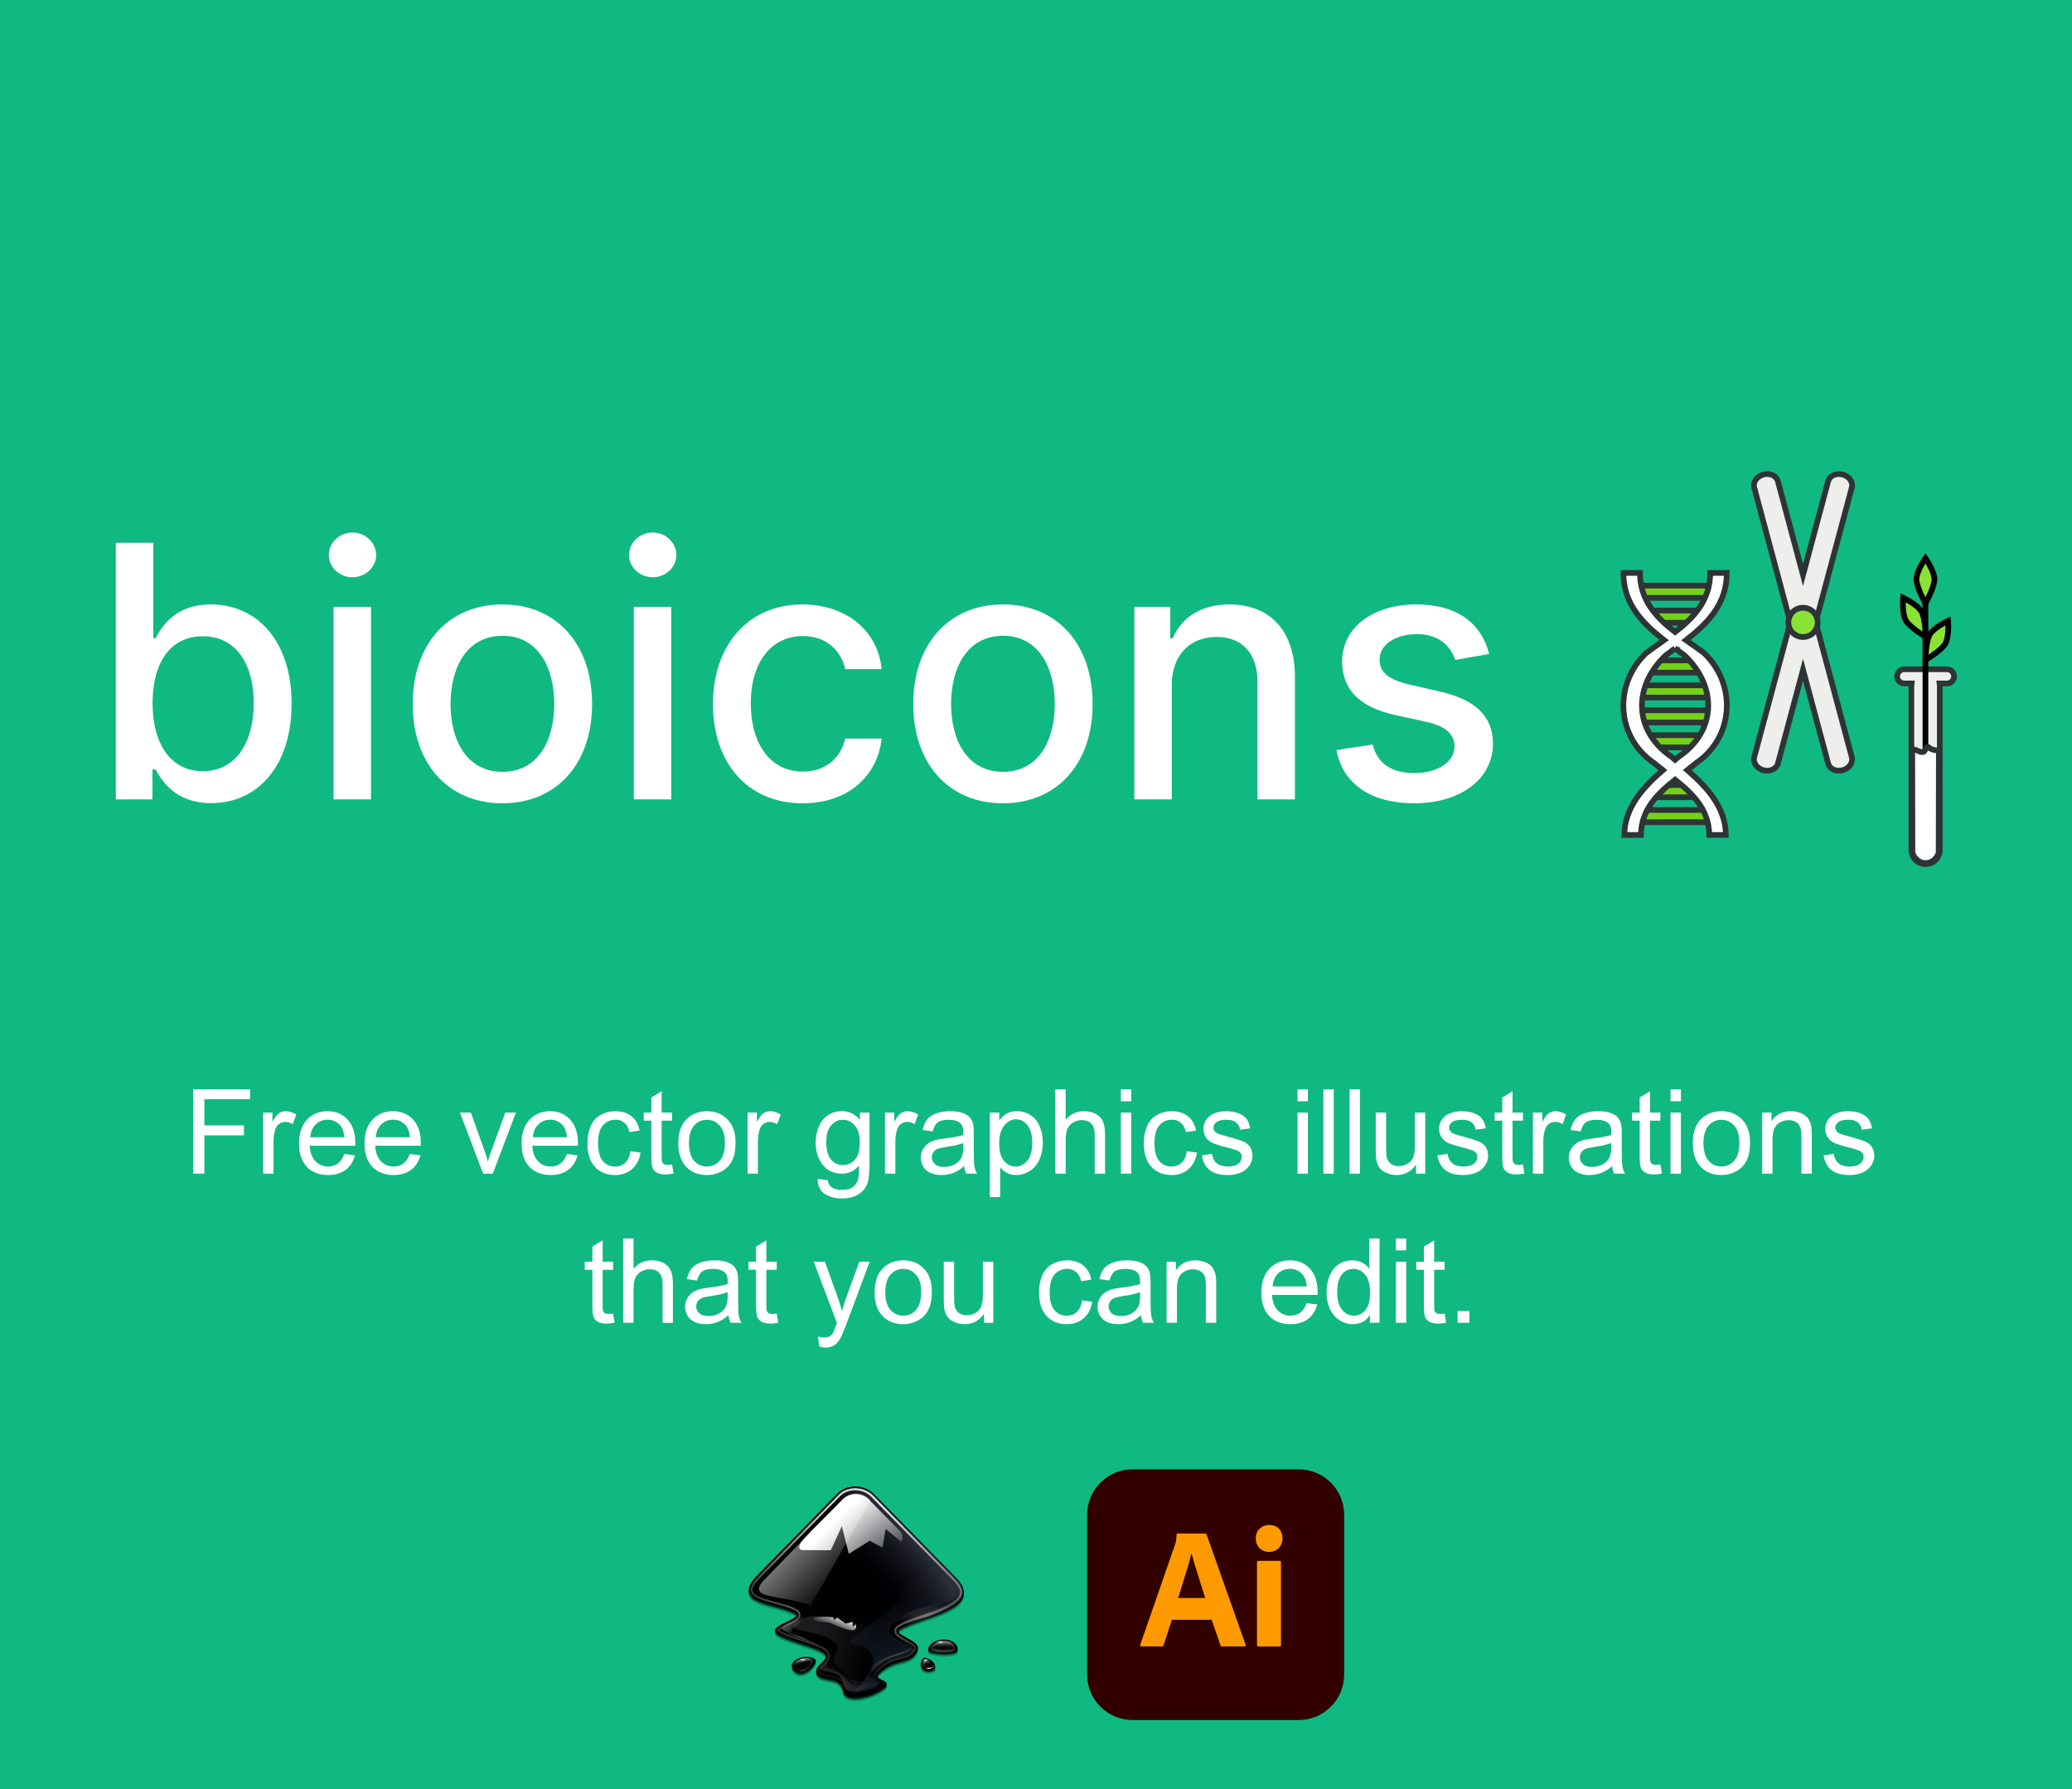 <?xml version="1.0" encoding="UTF-8" standalone="no"?>
<svg
   xmlns:dc="http://purl.org/dc/elements/1.1/"
   xmlns:cc="http://creativecommons.org/ns#"
   xmlns:rdf="http://www.w3.org/1999/02/22-rdf-syntax-ns#"
   xmlns:svg="http://www.w3.org/2000/svg"
   xmlns="http://www.w3.org/2000/svg"
   xmlns:xlink="http://www.w3.org/1999/xlink"
   xmlns:sodipodi="http://sodipodi.sourceforge.net/DTD/sodipodi-0.dtd"
   xmlns:inkscape="http://www.inkscape.org/namespaces/inkscape"
   width="1126"
   height="972"
   viewBox="0 0 297.921 257.175"
   version="1.1"
   id="svg8"
   inkscape:version="1.0.1 (3bc2e813f5, 2020-09-07)"
   sodipodi:docname="bioicons_twitter.svg">
  <defs
     id="defs2">
    <rect
       x="21.167"
       y="153.458"
       width="254.756"
       height="93.738"
       id="rect913" />
    <rect
       x="-570.756"
       y="-57.9"
       width="612.503"
       height="205.658"
       id="rect1078" />
    <linearGradient
       id="a"
       gradientUnits="userSpaceOnUse">
      <stop
         offset="0"
         stop-color="#fff"
         id="stop917" />
      <stop
         offset="1"
         stop-color="#fff"
         stop-opacity="0"
         id="stop919" />
    </linearGradient>
    <linearGradient
       id="b"
       xlink:href="#a" />
    <linearGradient
       id="c"
       x1="60"
       x2="90"
       xlink:href="#a"
       y1="20"
       y2="50" />
    <filter
       id="d"
       color-interpolation-filters="sRGB">
      <feGaussianBlur
         stdDeviation=".805"
         id="feGaussianBlur924" />
    </filter>
    <filter
       id="e"
       color-interpolation-filters="sRGB">
      <feGaussianBlur
         stdDeviation="3.49"
         id="feGaussianBlur927" />
    </filter>
    <linearGradient
       id="f"
       gradientUnits="userSpaceOnUse"
       x1="82.12"
       x2="60"
       y1="20"
       y2="40">
      <stop
         offset="0"
         stop-color="#c0cdf9"
         id="stop930" />
      <stop
         offset="1"
         stop-color="#07092d"
         stop-opacity=".288"
         id="stop932" />
    </linearGradient>
    <clipPath
       id="g">
      <use
         height="300"
         width="400"
         xlink:href="#I"
         id="use935" />
    </clipPath>
    <filter
       id="h"
       color-interpolation-filters="sRGB">
      <feGaussianBlur
         stdDeviation="2.416"
         id="feGaussianBlur938" />
    </filter>
    <linearGradient
       id="i"
       x1="32.91"
       x2="58.14"
       xlink:href="#a"
       y1="34.94"
       y2="60.17" />
    <radialGradient
       id="j"
       cx="116.31"
       cy="250.9"
       gradientTransform="matrix(1.57,0,0,1.051,-75.5,-22.1)"
       gradientUnits="userSpaceOnUse"
       r="30.6"
       xlink:href="#a" />
    <radialGradient
       id="l"
       cx="132.44"
       cy="251.99"
       gradientTransform="matrix(2.003,0,0,1.341,-132.88,-95.17)"
       gradientUnits="userSpaceOnUse"
       r="30.6"
       xlink:href="#a" />
    <filter
       id="m"
       color-interpolation-filters="sRGB"
       height="1.23"
       width="1.16"
       x="-.08"
       y="-.11">
      <feGaussianBlur
         stdDeviation="1.958"
         id="feGaussianBlur945" />
    </filter>
    <radialGradient
       id="n"
       cx="210.25"
       cy="168.5"
       gradientTransform="matrix(1,0,0,0.423,0,97.16)"
       gradientUnits="userSpaceOnUse"
       r="34.25"
       xlink:href="#a" />
    <radialGradient
       id="o"
       cx="217.5"
       cy="182.08"
       gradientTransform="matrix(1,0,0,0.423,0,97.16)"
       gradientUnits="userSpaceOnUse"
       r="34.25"
       xlink:href="#a" />
    <filter
       id="p"
       color-interpolation-filters="sRGB"
       height="1.35"
       width="1.15"
       x="-.07"
       y="-.18">
      <feGaussianBlur
         stdDeviation="2.12"
         id="feGaussianBlur950" />
    </filter>
    <linearGradient
       id="q"
       gradientUnits="userSpaceOnUse"
       x1="231.63"
       x2="231.75"
       xlink:href="#a"
       y1="195.19"
       y2="201.5" />
    <linearGradient
       id="r"
       gradientUnits="userSpaceOnUse"
       x1="231.38"
       x2="231.38"
       xlink:href="#a"
       y1="195.62"
       y2="200.07" />
    <filter
       id="s"
       color-interpolation-filters="sRGB"
       height="1.56"
       width="1.17"
       x="-.09"
       y="-.28">
      <feGaussianBlur
         stdDeviation=".565"
         id="feGaussianBlur955" />
    </filter>
    <radialGradient
       id="t"
       cx="228.22"
       cy="204.83"
       gradientTransform="matrix(1,0,0,0.148,0,174.57)"
       gradientUnits="userSpaceOnUse"
       r="14.09"
       xlink:href="#a" />
    <filter
       id="u"
       color-interpolation-filters="sRGB"
       height="1.95"
       width="1.14"
       x="-.07"
       y="-.47">
      <feGaussianBlur
         stdDeviation=".821"
         id="feGaussianBlur959" />
    </filter>
    <radialGradient
       id="v"
       cx="89.88"
       cy="187.87"
       gradientTransform="matrix(1,0,0,0.407,0,115.76)"
       gradientUnits="userSpaceOnUse"
       r="22.75">
      <stop
         offset="0"
         stop-color="#fff"
         stop-opacity=".33"
         id="stop962" />
      <stop
         offset="1"
         stop-color="#fff"
         stop-opacity="0"
         id="stop964" />
    </radialGradient>
    <radialGradient
       id="w"
       cx="90.28"
       cy="230.84"
       gradientTransform="matrix(1.185,-0.328,0.123,0.443,-45.07,152.92)"
       r="10.47"
       xlink:href="#a" />
    <filter
       id="x"
       color-interpolation-filters="sRGB"
       height="1.33"
       width="1.15"
       x="-.08"
       y="-.17">
      <feGaussianBlur
         stdDeviation=".665"
         id="feGaussianBlur968" />
    </filter>
    <radialGradient
       id="y"
       cx="68.4"
       cy="21.23"
       gradientTransform="matrix(1.722,0,0,1.695,-49.4,-14.08)"
       r="54.78"
       xlink:href="#a" />
    <filter
       id="z"
       color-interpolation-filters="sRGB">
      <feGaussianBlur
         stdDeviation=".326"
         id="feGaussianBlur972" />
    </filter>
    <linearGradient
       id="A"
       x1="95.5"
       x2="153.5"
       xlink:href="#a"
       y1="208.16"
       y2="223.5" />
    <filter
       id="B"
       color-interpolation-filters="sRGB"
       height="1.24"
       width="1.17"
       x="-.08"
       y="-.12">
      <feGaussianBlur
         stdDeviation="3.687"
         id="feGaussianBlur976" />
    </filter>
    <linearGradient
       id="C"
       gradientUnits="userSpaceOnUse"
       x1="55.84"
       x2="52.66"
       y1="76.73"
       y2="84.02">
      <stop
         offset="0"
         stop-color="#eeeeec"
         id="stop979" />
      <stop
         offset="1"
         stop-color="#eeeeec"
         stop-opacity="0"
         id="stop981" />
    </linearGradient>
    <radialGradient
       id="D"
       cx="181.23"
       cy="214.55"
       gradientTransform="matrix(1.352,0,0,1.718,-63.71,-153.96)"
       r="22.47"
       xlink:href="#a" />
    <filter
       id="E"
       color-interpolation-filters="sRGB">
      <feGaussianBlur
         stdDeviation="1.241"
         id="feGaussianBlur985" />
    </filter>
    <linearGradient
       id="F"
       x1="30.32"
       x2="34.78"
       xlink:href="#a"
       y1="79.22"
       y2="82.76" />
    <filter
       id="G"
       color-interpolation-filters="sRGB">
      <feGaussianBlur
         stdDeviation="2.77"
         id="feGaussianBlur989" />
    </filter>
    <linearGradient
       id="H"
       gradientUnits="userSpaceOnUse"
       x1="50.64"
       x2="23.53"
       y1="134.15"
       y2="61.15">
      <stop
         offset="0"
         stop-color="#729fcf"
         id="stop992" />
      <stop
         offset="1"
         stop-color="#729fcf"
         stop-opacity="0"
         id="stop994" />
    </linearGradient>
    <path
       id="I"
       d="m54.1 12.5-41.2 42.2c-15.6 15.6 10.1 14.3 19.4 20.2 4.3 2.8-13.8 6.4-10.1 10.1 3.6 3.7 21.7 7.1 25.3 10.7 3.6 3.7-7.3 7.6-3.7 11.3 3.5 3.7 11.9.2 13.4 8.6 1.1 6.2 15.4 3.1 21.8-2.2 4-3.4-6.9-3.4-3.3-7.1 9-9.1 17-4.1 20.3-12.5 1.8-4.5-13.6-7.7-9.5-10.6 9.8-6.9 45.8-10.4 29.2-27l-42.7-43.7c-5.3-5-14-5-18.9 0zm-9.9 64.7c.9 0 30.8 4 19.3 7.1-4.4 1.2-24.6-7.1-19.3-7.1zm57.2 16.6c0 2.1 16.3 3.3 15.4-.5-1.3-6.4-13.6-5.9-15.4.5zm-69.5 11.1c3.7 3.2 9.3-.7 11.1-5.2-3.6-4.7-16.9.3-11.1 5.2zm67.5-6.7c-4.6 4.2.8 8.6 5.3 5.7 1.2-.8-.1-4.7-5.3-5.7z" />
    <linearGradient
       inkscape:collect="always"
       xlink:href="#a"
       id="linearGradient1189"
       gradientUnits="userSpaceOnUse"
       x1="231.63"
       y1="195.19"
       x2="231.75"
       y2="201.5" />
    <linearGradient
       inkscape:collect="always"
       xlink:href="#a"
       id="linearGradient1191"
       gradientUnits="userSpaceOnUse"
       x1="231.38"
       y1="195.62"
       x2="231.38"
       y2="200.07" />
    <radialGradient
       inkscape:collect="always"
       xlink:href="#a"
       id="radialGradient1193"
       gradientUnits="userSpaceOnUse"
       gradientTransform="matrix(1,0,0,0.148,0,174.57)"
       cx="228.22"
       cy="204.83"
       r="14.09" />
    <linearGradient
       inkscape:collect="always"
       xlink:href="#a"
       id="linearGradient1195"
       gradientUnits="userSpaceOnUse"
       x1="231.63"
       y1="195.19"
       x2="231.75"
       y2="201.5" />
    <linearGradient
       inkscape:collect="always"
       xlink:href="#a"
       id="linearGradient1197"
       gradientUnits="userSpaceOnUse"
       x1="231.38"
       y1="195.62"
       x2="231.38"
       y2="200.07" />
  </defs>
  <sodipodi:namedview
     id="base"
     pagecolor="#ffffff"
     bordercolor="#666666"
     borderopacity="1.0"
     inkscape:pageopacity="0.0"
     inkscape:pageshadow="2"
     inkscape:zoom="0.35"
     inkscape:cx="400"
     inkscape:cy="560"
     inkscape:document-units="mm"
     inkscape:current-layer="layer1"
     inkscape:document-rotation="0"
     showgrid="false"
     units="px"
     inkscape:window-width="1346"
     inkscape:window-height="1040"
     inkscape:window-x="1972"
     inkscape:window-y="12"
     inkscape:window-maximized="0" />
  <g
     inkscape:label="Layer 1"
     inkscape:groupmode="layer"
     id="layer1">
    <rect
       style="fill:#10b981;fill-opacity:1;stroke:none;stroke-width:0.565;stroke-linecap:round"
       id="rect842"
       width="297.921"
       height="257.175"
       x="-2.0345053e-06"
       y="6.1035157e-06" />
    <g
       inkscape:label="Layer 1"
       id="layer1-8"
       transform="matrix(0.409,0,0,0.409,103.253,67.825)">
      <g
         id="g1074"
         transform="translate(281.766,0.454)">
        <path
           id="rect842-5"
           style="fill:#eeeeec;stroke:#2e3436;stroke-width:2;stroke-linecap:round;stroke-miterlimit:4;stroke-dasharray:none"
           d="m 86.996,0.326 c -0.418,0.004 -0.849,0.061 -1.281,0.177 C 83.41,1.121 81.968,3.163 82.482,5.082 l 12.694,47.375 -12.694,47.375 c -0.514,1.919 0.928,3.961 3.233,4.579 2.305,0.618 4.575,-0.43 5.089,-2.349 l 8.832,-32.961 8.832,32.961 c 0.514,1.919 2.784,2.967 5.089,2.349 2.305,-0.618 3.747,-2.66 3.233,-4.579 L 104.096,52.457 116.79,5.082 c 0.514,-1.919 -0.928,-3.961 -3.233,-4.579 -2.305,-0.618 -4.575,0.43 -5.089,2.348 L 99.636,35.813 90.804,2.852 C 90.386,1.293 88.809,0.309 86.996,0.326 Z" />
        <circle
           style="fill:#8ae234;stroke:#2e3436;stroke-width:2;stroke-linecap:round;stroke-miterlimit:4;stroke-dasharray:none"
           id="path849"
           cx="99.636"
           cy="52.457"
           r="5.148" />
        <path
           id="rect851"
           style="fill:#eeeeec;stroke:#2e3436;stroke-width:2;stroke-linecap:round;stroke-miterlimit:4;stroke-dasharray:none"
           d="m 135.222,68.93 c -1.385,0 -2.5,1.115 -2.5,2.5 0,1.385 1.115,2.5 2.5,2.5 h 2.564 c -0.038,0.25 -0.064,0.505 -0.064,0.766 v 57.721 c 0,2.77 2.23,5 5,5 2.77,0 5,-2.23 5,-5 V 74.697 c 0,-0.262 -0.026,-0.516 -0.065,-0.766 h 2.565 c 1.385,0 2.5,-1.115 2.5,-2.5 0,-1.385 -1.115,-2.5 -2.5,-2.5 z"
           sodipodi:nodetypes="ssscssssscssss" />
        <g
           id="g888"
           transform="translate(-47.307,10.861)"
           style="stroke-width:2;stroke-miterlimit:4;stroke-dasharray:none">
          <path
             style="fill:none;stroke:#000000;stroke-width:2;stroke-linecap:butt;stroke-linejoin:miter;stroke-miterlimit:4;stroke-dasharray:none;stroke-opacity:1"
             d="M 189.981,34.925 V 89.075"
             id="path872"
             sodipodi:nodetypes="cc" />
          <path
             style="fill:#8ae234;stroke:#000000;stroke-width:2;stroke-linecap:butt;stroke-linejoin:miter;stroke-miterlimit:4;stroke-dasharray:none;stroke-opacity:1"
             d="m 193.146,26.458 c 0,-2.85 -3.165,-7.408 -3.165,-7.408 0,0 -3.165,4.559 -3.165,7.408 0,2.85 3.165,8.467 3.165,8.467 0,0 3.165,-5.617 3.165,-8.467 z"
             id="path878"
             sodipodi:nodetypes="zczcz" />
          <path
             style="fill:#8ae234;stroke:#000000;stroke-width:2;stroke-linecap:butt;stroke-linejoin:miter;stroke-miterlimit:4;stroke-dasharray:none;stroke-opacity:1"
             d="m 196.969,49.058 c 1.425,-2.468 0.963,-7.998 0.963,-7.998 0,0 -5.02,2.365 -6.445,4.833 -1.425,2.468 -1.492,8.915 -1.492,8.915 0,0 5.549,-3.282 6.974,-5.75 z"
             id="path880"
             sodipodi:nodetypes="zczcz" />
          <path
             style="fill:#8ae234;stroke:#000000;stroke-width:2;stroke-linecap:butt;stroke-linejoin:miter;stroke-miterlimit:4;stroke-dasharray:none;stroke-opacity:1"
             d="m 183.089,40.932 c -1.425,-2.468 -0.963,-7.998 -0.963,-7.998 0,0 5.02,2.365 6.445,4.833 1.425,2.468 1.492,8.915 1.492,8.915 0,0 -5.549,-3.282 -6.974,-5.75 z"
             id="path882"
             sodipodi:nodetypes="zczcz" />
        </g>
        <path
           style="fill:#ffffff;stroke:#2e3436;stroke-width:2;stroke-linecap:round;stroke-miterlimit:4;stroke-dasharray:none"
           d="m 138.736,97.169 c -0.994,0.05 -0.663,1.055 -0.704,1.756 0.023,16.979 0.046,17.554 0.068,34.533 0.666,2.08 2.684,3.804 4.943,3.576 2.021,-0.102 3.717,-1.709 4.278,-3.576 0.023,-17.439 0.047,-18.475 0.07,-35.914 -1.273,-0.176 -2.505,-0.219 -3.667,-1.195 -0.578,-0.73 -1.157,1.394 -1.769,1.67 -1.158,0.245 -2.142,-0.712 -3.22,-0.85 z"
           id="path868"
           sodipodi:nodetypes="cccccccccc" />
        <g
           id="g996"
           transform="translate(-0.576,-0.577)">
          <path
             id="rect956"
             style="fill:#73d216;stroke:#2e3436;stroke-width:2;stroke-linecap:round;stroke-miterlimit:4;stroke-dasharray:none"
             d="m 41.961,118.967 h 26.554 v 4.295 H 41.961 Z" />
          <path
             id="rect958"
             style="fill:#73d216;stroke:#2e3436;stroke-width:2;stroke-linecap:round;stroke-miterlimit:4;stroke-dasharray:none"
             d="m 46.459,110.207 h 17.558 v 4.295 H 46.459 Z" />
          <path
             id="rect962"
             style="fill:#73d216;stroke:#2e3436;stroke-width:2;stroke-linecap:round;stroke-miterlimit:4;stroke-dasharray:none"
             d="m 43.549,92.685 h 23.379 v 4.295 h -23.379 z" />
          <path
             id="rect964"
             style="fill:#73d216;stroke:#2e3436;stroke-width:2;stroke-linecap:round;stroke-miterlimit:4;stroke-dasharray:none"
             d="m 41.961,83.925 h 26.554 v 4.295 H 41.961 Z" />
          <path
             id="rect966"
             style="fill:#73d216;stroke:#2e3436;stroke-width:2;stroke-linecap:round;stroke-miterlimit:4;stroke-dasharray:none"
             d="m 41.961,75.164 h 26.554 v 4.295 H 41.961 Z" />
          <path
             id="rect968"
             style="fill:#73d216;stroke:#2e3436;stroke-width:2;stroke-linecap:round;stroke-miterlimit:4;stroke-dasharray:none"
             d="m 44.078,66.403 h 22.321 v 4.295 H 44.078 Z" />
          <path
             id="rect972"
             style="fill:#73d216;stroke:#2e3436;stroke-width:2;stroke-linecap:round;stroke-miterlimit:4;stroke-dasharray:none"
             d="m 41.961,40.121 h 26.554 v 4.295 H 41.961 Z" />
          <path
             id="rect974"
             style="fill:#73d216;stroke:#2e3436;stroke-width:2;stroke-linecap:round;stroke-miterlimit:4;stroke-dasharray:none"
             d="M 44.872,48.882 H 65.605 v 4.295 H 44.872 Z" />
        </g>
        <path
           id="path946"
           style="fill:#ffffff;stroke:#2e3436;stroke-width:2;stroke-linecap:butt;stroke-linejoin:miter;stroke-miterlimit:4;stroke-dasharray:none;stroke-opacity:1"
           d="m 36.487,35.071 c -0.014,10.88 6.744,17.731 14.331,23.635 -2.133,1.519 -4.282,2.999 -6.315,4.515 -11.614,11.071 -10.533,29.577 2.673,38.61 1.039,0.869 2.11,1.717 3.188,2.558 -6.946,6.042 -13.412,13.02 -13.563,22.77 h 5.835 c 0.137,-8.898 5.707,-14.368 12.026,-19.415 6.319,5.046 11.888,10.517 12.026,19.415 h 5.835 c -0.15,-9.75 -6.617,-16.728 -13.563,-22.77 1.078,-0.841 2.149,-1.689 3.188,-2.558 13.206,-9.033 14.287,-27.539 2.673,-38.61 -2.033,-1.516 -4.182,-2.996 -6.315,-4.515 7.587,-5.904 14.345,-12.755 14.331,-23.635 H 67.002 C 67.014,44.621 61.362,50.695 54.662,55.874 47.963,50.695 42.31,44.621 42.322,35.071 Z m 18.175,26.53 c 1.117,0.823 2.232,1.639 3.324,2.453 11.614,11.071 11.2,26.576 -2.006,35.609 -0.434,0.363 -0.876,0.73 -1.318,1.097 -0.442,-0.367 -0.883,-0.734 -1.318,-1.097 C 40.139,90.631 39.724,75.126 51.339,64.055 c 1.092,-0.814 2.207,-1.63 3.324,-2.453 z" />
      </g>
      <g
         aria-label="bioicons"
         transform="matrix(2.441,0,0,2.441,1171.584,141.702)"
         id="text1076"
         style="font-style:normal;font-variant:normal;font-weight:500;font-stretch:normal;font-size:50.8px;line-height:1.25;font-family:Inter;-inkscape-font-specification:'Inter Medium';white-space:pre;shape-inside:url(#rect1078);fill:#ffffff;fill-opacity:1;stroke:none">
        <path
           d="m -566.697,-10.887 h 5.268 v -4.312 h 0.451 c 0.974,1.768 2.959,4.853 8.01,4.853 6.711,0 11.582,-5.376 11.582,-14.342 0,-8.984 -4.943,-14.269 -11.636,-14.269 -5.141,0 -6.999,3.139 -7.956,4.853 h -0.325 v -13.728 h -5.394 z m 5.286,-13.855 c 0,-5.791 2.526,-9.633 7.234,-9.633 4.889,0 7.342,4.131 7.342,9.633 0,5.556 -2.526,9.796 -7.342,9.796 -4.636,0 -7.234,-3.969 -7.234,-9.796 z"
           style="font-style:normal;font-variant:normal;font-weight:500;font-stretch:normal;font-size:50.8px;font-family:Inter;-inkscape-font-specification:'Inter Medium';fill:#ffffff;stroke:none"
           id="path892" />
        <path
           d="m -535.344,-10.887 h 5.394 v -27.709 h -5.394 z m 2.724,-31.985 c 1.858,0 3.41,-1.443 3.41,-3.211 0,-1.768 -1.551,-3.229 -3.41,-3.229 -1.876,0 -3.41,1.461 -3.41,3.229 0,1.768 1.533,3.211 3.41,3.211 z"
           style="font-style:normal;font-variant:normal;font-weight:500;font-stretch:normal;font-size:50.8px;font-family:Inter;-inkscape-font-specification:'Inter Medium';fill:#ffffff;stroke:none"
           id="path894" />
        <path
           d="m -511.026,-10.327 c 7.811,0 12.916,-5.719 12.916,-14.287 0,-8.623 -5.105,-14.342 -12.916,-14.342 -7.811,0 -12.916,5.719 -12.916,14.342 0,8.569 5.105,14.287 12.916,14.287 z m 0.018,-4.528 c -5.105,0 -7.487,-4.456 -7.487,-9.778 0,-5.304 2.381,-9.814 7.487,-9.814 5.069,0 7.45,4.51 7.45,9.814 0,5.322 -2.381,9.778 -7.45,9.778 z"
           style="font-style:normal;font-variant:normal;font-weight:500;font-stretch:normal;font-size:50.8px;font-family:Inter;-inkscape-font-specification:'Inter Medium';fill:#ffffff;stroke:none"
           id="path896" />
        <path
           d="m -492.103,-10.887 h 5.394 v -27.709 h -5.394 z m 2.724,-31.985 c 1.858,0 3.41,-1.443 3.41,-3.211 0,-1.768 -1.551,-3.229 -3.41,-3.229 -1.876,0 -3.41,1.461 -3.41,3.229 0,1.768 1.533,3.211 3.41,3.211 z"
           style="font-style:normal;font-variant:normal;font-weight:500;font-stretch:normal;font-size:50.8px;font-family:Inter;-inkscape-font-specification:'Inter Medium';fill:#ffffff;stroke:none"
           id="path898" />
        <path
           d="m -467.785,-10.327 c 6.548,0 10.788,-3.933 11.383,-9.327 h -5.25 c -0.686,2.995 -3.013,4.763 -6.097,4.763 -4.564,0 -7.505,-3.806 -7.505,-9.85 0,-5.935 2.995,-9.669 7.505,-9.669 3.428,0 5.52,2.165 6.097,4.763 h 5.25 c -0.577,-5.592 -5.141,-9.309 -11.437,-9.309 -7.811,0 -12.862,5.881 -12.862,14.342 0,8.352 4.871,14.287 12.916,14.287 z"
           style="font-style:normal;font-variant:normal;font-weight:500;font-stretch:normal;font-size:50.8px;font-family:Inter;-inkscape-font-specification:'Inter Medium';fill:#ffffff;stroke:none"
           id="path900" />
        <path
           d="m -438.939,-10.327 c 7.811,0 12.916,-5.719 12.916,-14.287 0,-8.623 -5.105,-14.342 -12.916,-14.342 -7.811,0 -12.916,5.719 -12.916,14.342 0,8.569 5.105,14.287 12.916,14.287 z m 0.018,-4.528 c -5.105,0 -7.487,-4.456 -7.487,-9.778 0,-5.304 2.381,-9.814 7.487,-9.814 5.069,0 7.45,4.51 7.45,9.814 0,5.322 -2.381,9.778 -7.45,9.778 z"
           style="font-style:normal;font-variant:normal;font-weight:500;font-stretch:normal;font-size:50.8px;font-family:Inter;-inkscape-font-specification:'Inter Medium';fill:#ffffff;stroke:none"
           id="path902" />
        <path
           d="m -414.622,-27.339 c 0,-4.42 2.706,-6.945 6.458,-6.945 3.662,0 5.881,2.399 5.881,6.422 v 16.975 h 5.394 v -17.625 c 0,-6.855 -3.77,-10.445 -9.435,-10.445 -4.167,0 -6.891,1.93 -8.172,4.871 h -0.343 v -4.51 h -5.177 v 27.709 h 5.394 z"
           style="font-style:normal;font-variant:normal;font-weight:500;font-stretch:normal;font-size:50.8px;font-family:Inter;-inkscape-font-specification:'Inter Medium';fill:#ffffff;stroke:none"
           id="path904" />
        <path
           d="m -368.909,-31.831 c -1.118,-4.312 -4.492,-7.126 -10.481,-7.126 -6.26,0 -10.698,3.301 -10.698,8.208 0,3.933 2.381,6.548 7.577,7.703 l 4.69,1.028 c 2.67,0.595 3.915,1.786 3.915,3.518 0,2.147 -2.291,3.824 -5.827,3.824 -3.229,0 -5.304,-1.389 -5.953,-4.113 l -5.213,0.794 c 0.902,4.907 4.979,7.667 11.203,7.667 6.693,0 11.329,-3.554 11.329,-8.569 0,-3.915 -2.489,-6.332 -7.577,-7.505 l -4.402,-1.01 c -3.049,-0.722 -4.366,-1.75 -4.348,-3.626 -0.018,-2.129 2.291,-3.644 5.358,-3.644 3.355,0 4.907,1.858 5.538,3.716 z"
           style="font-style:normal;font-variant:normal;font-weight:500;font-stretch:normal;font-size:50.8px;font-family:Inter;-inkscape-font-specification:'Inter Medium';fill:#ffffff;stroke:none"
           id="path906" />
      </g>
    </g>
    <g
       aria-label="Free vector graphics illustrations that you can edit."
       transform="translate(-0.278)"
       id="text911"
       style="font-style:normal;font-weight:normal;font-size:16.933px;line-height:1.25;font-family:sans-serif;text-align:center;text-anchor:middle;white-space:pre;shape-inside:url(#rect913);fill:#000000;fill-opacity:1;stroke:none">
      <path
         d="m 28.06,168.712 v -12.121 h 8.177 v 1.43 H 29.664 v 3.754 h 5.689 v 1.43 H 29.664 v 5.507 z"
         style="font-style:normal;font-variant:normal;font-weight:normal;font-stretch:normal;font-size:16.933px;font-family:Arial;-inkscape-font-specification:Arial;text-align:center;text-anchor:middle;fill:#ffffff"
         id="path1242" />
      <path
         d="m 38.114,168.712 v -8.781 h 1.339 v 1.331 q 0.513,-0.934 0.943,-1.232 0.438,-0.298 0.959,-0.298 0.752,0 1.53,0.48 l -0.513,1.381 q -0.546,-0.322 -1.091,-0.322 -0.488,0 -0.876,0.298 -0.389,0.289 -0.554,0.81 -0.248,0.794 -0.248,1.736 v 4.597 z"
         style="font-style:normal;font-variant:normal;font-weight:normal;font-stretch:normal;font-size:16.933px;font-family:Arial;-inkscape-font-specification:Arial;text-align:center;text-anchor:middle;fill:#ffffff"
         id="path1244" />
      <path
         d="m 49.78,165.884 1.538,0.19 q -0.364,1.348 -1.348,2.092 -0.984,0.744 -2.514,0.744 -1.926,0 -3.059,-1.182 -1.124,-1.191 -1.124,-3.332 0,-2.216 1.141,-3.44 1.141,-1.224 2.96,-1.224 1.761,0 2.877,1.199 1.116,1.199 1.116,3.373 0,0.132 -0.008,0.397 h -6.548 q 0.083,1.447 0.819,2.216 0.736,0.769 1.836,0.769 0.819,0 1.397,-0.43 0.579,-0.43 0.918,-1.373 z m -4.887,-2.406 h 4.903 q -0.099,-1.108 -0.562,-1.662 -0.711,-0.86 -1.844,-0.86 -1.025,0 -1.728,0.686 -0.695,0.686 -0.769,1.836 z"
         style="font-style:normal;font-variant:normal;font-weight:normal;font-stretch:normal;font-size:16.933px;font-family:Arial;-inkscape-font-specification:Arial;text-align:center;text-anchor:middle;fill:#ffffff"
         id="path1246" />
      <path
         d="m 59.198,165.884 1.538,0.19 q -0.364,1.348 -1.348,2.092 -0.984,0.744 -2.514,0.744 -1.926,0 -3.059,-1.182 -1.124,-1.191 -1.124,-3.332 0,-2.216 1.141,-3.44 1.141,-1.224 2.96,-1.224 1.761,0 2.877,1.199 1.116,1.199 1.116,3.373 0,0.132 -0.008,0.397 h -6.548 q 0.083,1.447 0.819,2.216 0.736,0.769 1.836,0.769 0.819,0 1.397,-0.43 0.579,-0.43 0.918,-1.373 z m -4.887,-2.406 h 4.903 q -0.099,-1.108 -0.562,-1.662 -0.711,-0.86 -1.844,-0.86 -1.025,0 -1.728,0.686 -0.695,0.686 -0.769,1.836 z"
         style="font-style:normal;font-variant:normal;font-weight:normal;font-stretch:normal;font-size:16.933px;font-family:Arial;-inkscape-font-specification:Arial;text-align:center;text-anchor:middle;fill:#ffffff"
         id="path1248" />
      <path
         d="m 69.748,168.712 -3.34,-8.781 h 1.571 l 1.885,5.259 q 0.306,0.852 0.562,1.769 0.198,-0.695 0.554,-1.67 l 1.951,-5.358 h 1.53 l -3.324,8.781 z"
         style="font-style:normal;font-variant:normal;font-weight:normal;font-stretch:normal;font-size:16.933px;font-family:Arial;-inkscape-font-specification:Arial;text-align:center;text-anchor:middle;fill:#ffffff"
         id="path1250" />
      <path
         d="m 81.786,165.884 1.538,0.19 q -0.364,1.348 -1.348,2.092 -0.984,0.744 -2.514,0.744 -1.926,0 -3.059,-1.182 -1.124,-1.191 -1.124,-3.332 0,-2.216 1.141,-3.44 1.141,-1.224 2.96,-1.224 1.761,0 2.877,1.199 1.116,1.199 1.116,3.373 0,0.132 -0.008,0.397 h -6.548 q 0.083,1.447 0.819,2.216 0.736,0.769 1.836,0.769 0.819,0 1.397,-0.43 0.579,-0.43 0.918,-1.373 z m -4.887,-2.406 h 4.903 q -0.099,-1.108 -0.562,-1.662 -0.711,-0.86 -1.844,-0.86 -1.025,0 -1.728,0.686 -0.695,0.686 -0.769,1.836 z"
         style="font-style:normal;font-variant:normal;font-weight:normal;font-stretch:normal;font-size:16.933px;font-family:Arial;-inkscape-font-specification:Arial;text-align:center;text-anchor:middle;fill:#ffffff"
         id="path1252" />
      <path
         d="m 90.923,165.495 1.463,0.19 q -0.24,1.513 -1.232,2.373 -0.984,0.852 -2.423,0.852 -1.802,0 -2.902,-1.174 -1.091,-1.182 -1.091,-3.382 0,-1.422 0.471,-2.489 0.471,-1.067 1.43,-1.596 0.967,-0.537 2.1,-0.537 1.43,0 2.34,0.728 0.91,0.719 1.166,2.051 l -1.447,0.223 q -0.207,-0.885 -0.736,-1.331 -0.521,-0.446 -1.265,-0.446 -1.124,0 -1.827,0.81 -0.703,0.802 -0.703,2.547 0,1.769 0.678,2.571 0.678,0.802 1.769,0.802 0.876,0 1.463,-0.537 0.587,-0.537 0.744,-1.654 z"
         style="font-style:normal;font-variant:normal;font-weight:normal;font-stretch:normal;font-size:16.933px;font-family:Arial;-inkscape-font-specification:Arial;text-align:center;text-anchor:middle;fill:#ffffff"
         id="path1254" />
      <path
         d="m 96.909,167.381 0.215,1.315 q -0.628,0.132 -1.124,0.132 -0.81,0 -1.257,-0.256 -0.446,-0.256 -0.628,-0.67 -0.182,-0.422 -0.182,-1.761 v -5.052 h -1.091 v -1.158 h 1.091 v -2.175 l 1.48,-0.893 v 3.068 h 1.497 v 1.158 h -1.497 v 5.135 q 0,0.637 0.074,0.819 0.083,0.182 0.256,0.289 0.182,0.107 0.513,0.107 0.248,0 0.653,-0.058 z"
         style="font-style:normal;font-variant:normal;font-weight:normal;font-stretch:normal;font-size:16.933px;font-family:Arial;-inkscape-font-specification:Arial;text-align:center;text-anchor:middle;fill:#ffffff"
         id="path1256" />
      <path
         d="m 97.81,164.321 q 0,-2.439 1.356,-3.613 1.133,-0.976 2.762,-0.976 1.811,0 2.96,1.191 1.149,1.182 1.149,3.274 0,1.695 -0.513,2.671 -0.504,0.967 -1.48,1.505 -0.967,0.537 -2.117,0.537 -1.844,0 -2.985,-1.182 -1.133,-1.182 -1.133,-3.406 z m 1.53,0 q 0,1.687 0.736,2.53 0.736,0.835 1.852,0.835 1.108,0 1.844,-0.843 0.736,-0.843 0.736,-2.571 0,-1.629 -0.744,-2.464 -0.736,-0.843 -1.836,-0.843 -1.116,0 -1.852,0.835 -0.736,0.835 -0.736,2.522 z"
         style="font-style:normal;font-variant:normal;font-weight:normal;font-stretch:normal;font-size:16.933px;font-family:Arial;-inkscape-font-specification:Arial;text-align:center;text-anchor:middle;fill:#ffffff"
         id="path1258" />
      <path
         d="m 107.765,168.712 v -8.781 h 1.339 v 1.331 q 0.513,-0.934 0.943,-1.232 0.438,-0.298 0.959,-0.298 0.752,0 1.53,0.48 l -0.513,1.381 q -0.546,-0.322 -1.091,-0.322 -0.488,0 -0.876,0.298 -0.389,0.289 -0.554,0.81 -0.248,0.794 -0.248,1.736 v 4.597 z"
         style="font-style:normal;font-variant:normal;font-weight:normal;font-stretch:normal;font-size:16.933px;font-family:Arial;-inkscape-font-specification:Arial;text-align:center;text-anchor:middle;fill:#ffffff"
         id="path1260" />
      <path
         d="m 117.852,169.439 1.447,0.215 q 0.091,0.67 0.504,0.976 0.554,0.413 1.513,0.413 1.034,0 1.596,-0.413 0.562,-0.413 0.761,-1.158 0.116,-0.455 0.107,-1.91 -0.976,1.149 -2.431,1.149 -1.811,0 -2.803,-1.306 -0.992,-1.306 -0.992,-3.134 0,-1.257 0.455,-2.315 0.455,-1.067 1.315,-1.645 0.868,-0.579 2.034,-0.579 1.554,0 2.563,1.257 v -1.058 h 1.373 v 7.59 q 0,2.051 -0.422,2.902 -0.413,0.86 -1.323,1.356 -0.901,0.496 -2.224,0.496 -1.571,0 -2.538,-0.711 -0.967,-0.703 -0.934,-2.125 z m 1.232,-5.275 q 0,1.728 0.686,2.522 0.686,0.794 1.72,0.794 1.025,0 1.72,-0.785 0.695,-0.794 0.695,-2.48 0,-1.612 -0.719,-2.431 -0.711,-0.819 -1.72,-0.819 -0.992,0 -1.687,0.81 -0.695,0.802 -0.695,2.39 z"
         style="font-style:normal;font-variant:normal;font-weight:normal;font-stretch:normal;font-size:16.933px;font-family:Arial;-inkscape-font-specification:Arial;text-align:center;text-anchor:middle;fill:#ffffff"
         id="path1262" />
      <path
         d="m 127.526,168.712 v -8.781 h 1.339 v 1.331 q 0.513,-0.934 0.943,-1.232 0.438,-0.298 0.959,-0.298 0.752,0 1.53,0.48 l -0.513,1.381 q -0.546,-0.322 -1.091,-0.322 -0.488,0 -0.876,0.298 -0.389,0.289 -0.554,0.81 -0.248,0.794 -0.248,1.736 v 4.597 z"
         style="font-style:normal;font-variant:normal;font-weight:normal;font-stretch:normal;font-size:16.933px;font-family:Arial;-inkscape-font-specification:Arial;text-align:center;text-anchor:middle;fill:#ffffff"
         id="path1264" />
      <path
         d="m 138.911,167.629 q -0.827,0.703 -1.596,0.992 -0.761,0.289 -1.637,0.289 -1.447,0 -2.224,-0.703 -0.777,-0.711 -0.777,-1.811 0,-0.645 0.289,-1.174 0.298,-0.537 0.769,-0.86 0.48,-0.322 1.075,-0.488 0.438,-0.116 1.323,-0.223 1.802,-0.215 2.654,-0.513 0.008,-0.306 0.008,-0.389 0,-0.91 -0.422,-1.282 -0.571,-0.504 -1.695,-0.504 -1.05,0 -1.554,0.372 -0.496,0.364 -0.736,1.298 l -1.455,-0.198 q 0.198,-0.934 0.653,-1.505 0.455,-0.579 1.315,-0.885 0.86,-0.314 1.993,-0.314 1.124,0 1.827,0.265 0.703,0.265 1.034,0.67 0.331,0.397 0.463,1.009 0.074,0.38 0.074,1.373 v 1.984 q 0,2.075 0.091,2.629 0.099,0.546 0.38,1.05 h -1.554 q -0.232,-0.463 -0.298,-1.083 z m -0.124,-3.324 q -0.81,0.331 -2.431,0.562 -0.918,0.132 -1.298,0.298 -0.38,0.165 -0.587,0.488 -0.207,0.314 -0.207,0.703 0,0.595 0.446,0.992 0.455,0.397 1.323,0.397 0.86,0 1.53,-0.372 0.67,-0.38 0.984,-1.034 0.24,-0.504 0.24,-1.488 z"
         style="font-style:normal;font-variant:normal;font-weight:normal;font-stretch:normal;font-size:16.933px;font-family:Arial;-inkscape-font-specification:Arial;text-align:center;text-anchor:middle;fill:#ffffff"
         id="path1266" />
      <path
         d="m 142.599,172.077 v -12.146 h 1.356 v 1.141 q 0.48,-0.67 1.083,-1 0.604,-0.339 1.463,-0.339 1.124,0 1.984,0.579 0.86,0.579 1.298,1.637 0.438,1.05 0.438,2.307 0,1.348 -0.488,2.431 -0.48,1.075 -1.406,1.654 -0.918,0.571 -1.935,0.571 -0.744,0 -1.339,-0.314 -0.587,-0.314 -0.967,-0.794 v 4.275 z m 1.348,-7.706 q 0,1.695 0.686,2.505 0.686,0.81 1.662,0.81 0.992,0 1.695,-0.835 0.711,-0.843 0.711,-2.604 0,-1.678 -0.695,-2.514 -0.686,-0.835 -1.645,-0.835 -0.951,0 -1.687,0.893 -0.728,0.885 -0.728,2.58 z"
         style="font-style:normal;font-variant:normal;font-weight:normal;font-stretch:normal;font-size:16.933px;font-family:Arial;-inkscape-font-specification:Arial;text-align:center;text-anchor:middle;fill:#ffffff"
         id="path1268" />
      <path
         d="m 152.017,168.712 v -12.121 h 1.488 v 4.349 q 1.042,-1.207 2.629,-1.207 0.976,0 1.695,0.389 0.719,0.38 1.025,1.058 0.314,0.678 0.314,1.968 v 5.565 h -1.488 v -5.565 q 0,-1.116 -0.488,-1.621 -0.48,-0.513 -1.364,-0.513 -0.661,0 -1.248,0.347 -0.579,0.339 -0.827,0.926 -0.248,0.587 -0.248,1.621 v 4.804 z"
         style="font-style:normal;font-variant:normal;font-weight:normal;font-stretch:normal;font-size:16.933px;font-family:Arial;-inkscape-font-specification:Arial;text-align:center;text-anchor:middle;fill:#ffffff"
         id="path1270" />
      <path
         d="m 161.442,158.302 v -1.712 h 1.488 v 1.712 z m 0,10.41 v -8.781 h 1.488 v 8.781 z"
         style="font-style:normal;font-variant:normal;font-weight:normal;font-stretch:normal;font-size:16.933px;font-family:Arial;-inkscape-font-specification:Arial;text-align:center;text-anchor:middle;fill:#ffffff"
         id="path1272" />
      <path
         d="m 170.926,165.495 1.463,0.19 q -0.24,1.513 -1.232,2.373 -0.984,0.852 -2.423,0.852 -1.802,0 -2.902,-1.174 -1.091,-1.182 -1.091,-3.382 0,-1.422 0.471,-2.489 0.471,-1.067 1.43,-1.596 0.967,-0.537 2.1,-0.537 1.43,0 2.34,0.728 0.91,0.719 1.166,2.051 l -1.447,0.223 q -0.207,-0.885 -0.736,-1.331 -0.521,-0.446 -1.265,-0.446 -1.124,0 -1.827,0.81 -0.703,0.802 -0.703,2.547 0,1.769 0.678,2.571 0.678,0.802 1.769,0.802 0.876,0 1.463,-0.537 0.587,-0.537 0.744,-1.654 z"
         style="font-style:normal;font-variant:normal;font-weight:normal;font-stretch:normal;font-size:16.933px;font-family:Arial;-inkscape-font-specification:Arial;text-align:center;text-anchor:middle;fill:#ffffff"
         id="path1274" />
      <path
         d="m 173.067,166.091 1.472,-0.232 q 0.124,0.885 0.686,1.356 0.571,0.471 1.587,0.471 1.025,0 1.521,-0.413 0.496,-0.422 0.496,-0.984 0,-0.504 -0.438,-0.794 -0.306,-0.198 -1.521,-0.504 -1.637,-0.413 -2.274,-0.711 -0.628,-0.306 -0.959,-0.835 -0.322,-0.537 -0.322,-1.182 0,-0.587 0.265,-1.083 0.273,-0.504 0.736,-0.835 0.347,-0.256 0.943,-0.43 0.604,-0.182 1.29,-0.182 1.034,0 1.811,0.298 0.785,0.298 1.158,0.81 0.372,0.504 0.513,1.356 l -1.455,0.198 q -0.099,-0.678 -0.579,-1.058 -0.471,-0.38 -1.339,-0.38 -1.025,0 -1.463,0.339 -0.438,0.339 -0.438,0.794 0,0.289 0.182,0.521 0.182,0.24 0.571,0.397 0.223,0.083 1.315,0.38 1.579,0.422 2.199,0.695 0.628,0.265 0.984,0.777 0.356,0.513 0.356,1.273 0,0.744 -0.438,1.406 -0.43,0.653 -1.248,1.017 -0.819,0.356 -1.852,0.356 -1.712,0 -2.613,-0.711 -0.893,-0.711 -1.141,-2.108 z"
         style="font-style:normal;font-variant:normal;font-weight:normal;font-stretch:normal;font-size:16.933px;font-family:Arial;-inkscape-font-specification:Arial;text-align:center;text-anchor:middle;fill:#ffffff"
         id="path1276" />
      <path
         d="m 186.842,158.302 v -1.712 h 1.488 v 1.712 z m 0,10.41 v -8.781 h 1.488 v 8.781 z"
         style="font-style:normal;font-variant:normal;font-weight:normal;font-stretch:normal;font-size:16.933px;font-family:Arial;-inkscape-font-specification:Arial;text-align:center;text-anchor:middle;fill:#ffffff"
         id="path1278" />
      <path
         d="m 190.563,168.712 v -12.121 h 1.488 v 12.121 z"
         style="font-style:normal;font-variant:normal;font-weight:normal;font-stretch:normal;font-size:16.933px;font-family:Arial;-inkscape-font-specification:Arial;text-align:center;text-anchor:middle;fill:#ffffff"
         id="path1280" />
      <path
         d="m 194.325,168.712 v -12.121 h 1.488 v 12.121 z"
         style="font-style:normal;font-variant:normal;font-weight:normal;font-stretch:normal;font-size:16.933px;font-family:Arial;-inkscape-font-specification:Arial;text-align:center;text-anchor:middle;fill:#ffffff"
         id="path1282" />
      <path
         d="m 203.875,168.712 v -1.29 q -1.025,1.488 -2.786,1.488 -0.777,0 -1.455,-0.298 -0.67,-0.298 -1,-0.744 -0.322,-0.455 -0.455,-1.108 -0.091,-0.438 -0.091,-1.389 v -5.44 h 1.488 v 4.87 q 0,1.166 0.091,1.571 0.141,0.587 0.595,0.926 0.455,0.331 1.124,0.331 0.67,0 1.257,-0.339 0.587,-0.347 0.827,-0.934 0.248,-0.595 0.248,-1.72 v -4.705 h 1.488 v 8.781 z"
         style="font-style:normal;font-variant:normal;font-weight:normal;font-stretch:normal;font-size:16.933px;font-family:Arial;-inkscape-font-specification:Arial;text-align:center;text-anchor:middle;fill:#ffffff"
         id="path1284" />
      <path
         d="m 206.942,166.091 1.472,-0.232 q 0.124,0.885 0.686,1.356 0.571,0.471 1.587,0.471 1.025,0 1.521,-0.413 0.496,-0.422 0.496,-0.984 0,-0.504 -0.438,-0.794 -0.306,-0.198 -1.521,-0.504 -1.637,-0.413 -2.274,-0.711 -0.628,-0.306 -0.959,-0.835 -0.322,-0.537 -0.322,-1.182 0,-0.587 0.265,-1.083 0.273,-0.504 0.736,-0.835 0.347,-0.256 0.943,-0.43 0.604,-0.182 1.29,-0.182 1.034,0 1.811,0.298 0.785,0.298 1.158,0.81 0.372,0.504 0.513,1.356 l -1.455,0.198 q -0.099,-0.678 -0.579,-1.058 -0.471,-0.38 -1.339,-0.38 -1.025,0 -1.463,0.339 -0.438,0.339 -0.438,0.794 0,0.289 0.182,0.521 0.182,0.24 0.571,0.397 0.223,0.083 1.315,0.38 1.579,0.422 2.199,0.695 0.628,0.265 0.984,0.777 0.356,0.513 0.356,1.273 0,0.744 -0.438,1.406 -0.43,0.653 -1.248,1.017 -0.819,0.356 -1.852,0.356 -1.712,0 -2.613,-0.711 -0.893,-0.711 -1.141,-2.108 z"
         style="font-style:normal;font-variant:normal;font-weight:normal;font-stretch:normal;font-size:16.933px;font-family:Arial;-inkscape-font-specification:Arial;text-align:center;text-anchor:middle;fill:#ffffff"
         id="path1286" />
      <path
         d="m 219.254,167.381 0.215,1.315 q -0.628,0.132 -1.124,0.132 -0.81,0 -1.257,-0.256 -0.446,-0.256 -0.628,-0.67 -0.182,-0.422 -0.182,-1.761 v -5.052 h -1.091 v -1.158 h 1.091 v -2.175 l 1.48,-0.893 v 3.068 h 1.497 v 1.158 h -1.497 v 5.135 q 0,0.637 0.074,0.819 0.083,0.182 0.256,0.289 0.182,0.107 0.513,0.107 0.248,0 0.653,-0.058 z"
         style="font-style:normal;font-variant:normal;font-weight:normal;font-stretch:normal;font-size:16.933px;font-family:Arial;-inkscape-font-specification:Arial;text-align:center;text-anchor:middle;fill:#ffffff"
         id="path1288" />
      <path
         d="m 220.692,168.712 v -8.781 h 1.339 v 1.331 q 0.513,-0.934 0.943,-1.232 0.438,-0.298 0.959,-0.298 0.752,0 1.53,0.48 l -0.513,1.381 q -0.546,-0.322 -1.091,-0.322 -0.488,0 -0.876,0.298 -0.389,0.289 -0.554,0.81 -0.248,0.794 -0.248,1.736 v 4.597 z"
         style="font-style:normal;font-variant:normal;font-weight:normal;font-stretch:normal;font-size:16.933px;font-family:Arial;-inkscape-font-specification:Arial;text-align:center;text-anchor:middle;fill:#ffffff"
         id="path1290" />
      <path
         d="m 232.078,167.629 q -0.827,0.703 -1.596,0.992 -0.761,0.289 -1.637,0.289 -1.447,0 -2.224,-0.703 -0.777,-0.711 -0.777,-1.811 0,-0.645 0.289,-1.174 0.298,-0.537 0.769,-0.86 0.48,-0.322 1.075,-0.488 0.438,-0.116 1.323,-0.223 1.802,-0.215 2.654,-0.513 0.008,-0.306 0.008,-0.389 0,-0.91 -0.422,-1.282 -0.571,-0.504 -1.695,-0.504 -1.05,0 -1.554,0.372 -0.496,0.364 -0.736,1.298 l -1.455,-0.198 q 0.198,-0.934 0.653,-1.505 0.455,-0.579 1.315,-0.885 0.86,-0.314 1.993,-0.314 1.124,0 1.827,0.265 0.703,0.265 1.034,0.67 0.331,0.397 0.463,1.009 0.074,0.38 0.074,1.373 v 1.984 q 0,2.075 0.091,2.629 0.099,0.546 0.38,1.05 h -1.554 q -0.232,-0.463 -0.298,-1.083 z m -0.124,-3.324 q -0.81,0.331 -2.431,0.562 -0.918,0.132 -1.298,0.298 -0.38,0.165 -0.587,0.488 -0.207,0.314 -0.207,0.703 0,0.595 0.446,0.992 0.455,0.397 1.323,0.397 0.86,0 1.53,-0.372 0.67,-0.38 0.984,-1.034 0.24,-0.504 0.24,-1.488 z"
         style="font-style:normal;font-variant:normal;font-weight:normal;font-stretch:normal;font-size:16.933px;font-family:Arial;-inkscape-font-specification:Arial;text-align:center;text-anchor:middle;fill:#ffffff"
         id="path1292" />
      <path
         d="m 239.015,167.381 0.215,1.315 q -0.628,0.132 -1.124,0.132 -0.81,0 -1.257,-0.256 -0.446,-0.256 -0.628,-0.67 -0.182,-0.422 -0.182,-1.761 v -5.052 h -1.091 v -1.158 h 1.091 v -2.175 l 1.48,-0.893 v 3.068 h 1.497 v 1.158 h -1.497 v 5.135 q 0,0.637 0.074,0.819 0.083,0.182 0.256,0.289 0.182,0.107 0.513,0.107 0.248,0 0.653,-0.058 z"
         style="font-style:normal;font-variant:normal;font-weight:normal;font-stretch:normal;font-size:16.933px;font-family:Arial;-inkscape-font-specification:Arial;text-align:center;text-anchor:middle;fill:#ffffff"
         id="path1294" />
      <path
         d="m 240.478,158.302 v -1.712 h 1.488 v 1.712 z m 0,10.41 v -8.781 h 1.488 v 8.781 z"
         style="font-style:normal;font-variant:normal;font-weight:normal;font-stretch:normal;font-size:16.933px;font-family:Arial;-inkscape-font-specification:Arial;text-align:center;text-anchor:middle;fill:#ffffff"
         id="path1296" />
      <path
         d="m 243.678,164.321 q 0,-2.439 1.356,-3.613 1.133,-0.976 2.762,-0.976 1.811,0 2.96,1.191 1.149,1.182 1.149,3.274 0,1.695 -0.513,2.671 -0.504,0.967 -1.48,1.505 -0.967,0.537 -2.117,0.537 -1.844,0 -2.985,-1.182 -1.133,-1.182 -1.133,-3.406 z m 1.53,0 q 0,1.687 0.736,2.53 0.736,0.835 1.852,0.835 1.108,0 1.844,-0.843 0.736,-0.843 0.736,-2.571 0,-1.629 -0.744,-2.464 -0.736,-0.843 -1.836,-0.843 -1.116,0 -1.852,0.835 -0.736,0.835 -0.736,2.522 z"
         style="font-style:normal;font-variant:normal;font-weight:normal;font-stretch:normal;font-size:16.933px;font-family:Arial;-inkscape-font-specification:Arial;text-align:center;text-anchor:middle;fill:#ffffff"
         id="path1298" />
      <path
         d="m 253.649,168.712 v -8.781 h 1.339 v 1.248 q 0.967,-1.447 2.795,-1.447 0.794,0 1.455,0.289 0.67,0.281 1,0.744 0.331,0.463 0.463,1.1 0.083,0.413 0.083,1.447 v 5.399 h -1.488 v -5.341 q 0,-0.909 -0.174,-1.356 -0.174,-0.455 -0.62,-0.719 -0.438,-0.273 -1.034,-0.273 -0.951,0 -1.645,0.604 -0.686,0.604 -0.686,2.29 v 4.796 z"
         style="font-style:normal;font-variant:normal;font-weight:normal;font-stretch:normal;font-size:16.933px;font-family:Arial;-inkscape-font-specification:Arial;text-align:center;text-anchor:middle;fill:#ffffff"
         id="path1300" />
      <path
         d="m 262.472,166.091 1.472,-0.232 q 0.124,0.885 0.686,1.356 0.571,0.471 1.587,0.471 1.025,0 1.521,-0.413 0.496,-0.422 0.496,-0.984 0,-0.504 -0.438,-0.794 -0.306,-0.198 -1.521,-0.504 -1.637,-0.413 -2.274,-0.711 -0.628,-0.306 -0.959,-0.835 -0.322,-0.537 -0.322,-1.182 0,-0.587 0.265,-1.083 0.273,-0.504 0.736,-0.835 0.347,-0.256 0.943,-0.43 0.604,-0.182 1.29,-0.182 1.034,0 1.811,0.298 0.785,0.298 1.158,0.81 0.372,0.504 0.513,1.356 l -1.455,0.198 q -0.099,-0.678 -0.579,-1.058 -0.471,-0.38 -1.339,-0.38 -1.025,0 -1.463,0.339 -0.438,0.339 -0.438,0.794 0,0.289 0.182,0.521 0.182,0.24 0.571,0.397 0.223,0.083 1.315,0.38 1.579,0.422 2.199,0.695 0.628,0.265 0.984,0.777 0.356,0.513 0.356,1.273 0,0.744 -0.438,1.406 -0.43,0.653 -1.248,1.017 -0.819,0.356 -1.852,0.356 -1.712,0 -2.613,-0.711 -0.893,-0.711 -1.141,-2.108 z"
         style="font-style:normal;font-variant:normal;font-weight:normal;font-stretch:normal;font-size:16.933px;font-family:Arial;-inkscape-font-specification:Arial;text-align:center;text-anchor:middle;fill:#ffffff"
         id="path1302" />
      <path
         d="m 88.426,188.818 0.215,1.315 q -0.628,0.132 -1.124,0.132 -0.81,0 -1.257,-0.256 -0.446,-0.256 -0.628,-0.67 -0.182,-0.422 -0.182,-1.761 v -5.052 h -1.091 v -1.158 h 1.091 v -2.175 l 1.48,-0.893 v 3.068 h 1.497 v 1.158 h -1.497 v 5.135 q 0,0.637 0.074,0.819 0.083,0.182 0.256,0.289 0.182,0.107 0.513,0.107 0.248,0 0.653,-0.058 z"
         style="font-style:normal;font-variant:normal;font-weight:normal;font-stretch:normal;font-size:16.933px;font-family:Arial;-inkscape-font-specification:Arial;text-align:center;text-anchor:middle;fill:#ffffff"
         id="path1304" />
      <path
         d="m 89.881,190.149 v -12.121 h 1.488 v 4.349 q 1.042,-1.207 2.629,-1.207 0.976,0 1.695,0.389 0.719,0.38 1.025,1.058 0.314,0.678 0.314,1.968 v 5.565 h -1.488 v -5.565 q 0,-1.116 -0.488,-1.621 -0.48,-0.513 -1.364,-0.513 -0.661,0 -1.248,0.347 -0.579,0.339 -0.827,0.926 -0.248,0.587 -0.248,1.621 v 4.804 z"
         style="font-style:normal;font-variant:normal;font-weight:normal;font-stretch:normal;font-size:16.933px;font-family:Arial;-inkscape-font-specification:Arial;text-align:center;text-anchor:middle;fill:#ffffff"
         id="path1306" />
      <path
         d="m 105.028,189.066 q -0.827,0.703 -1.596,0.992 -0.761,0.289 -1.637,0.289 -1.447,0 -2.224,-0.703 -0.777,-0.711 -0.777,-1.811 0,-0.645 0.289,-1.174 0.298,-0.537 0.769,-0.86 0.48,-0.322 1.075,-0.488 0.438,-0.116 1.323,-0.223 1.802,-0.215 2.654,-0.513 0.008,-0.306 0.008,-0.389 0,-0.909 -0.422,-1.282 -0.571,-0.504 -1.695,-0.504 -1.05,0 -1.554,0.372 -0.496,0.364 -0.736,1.298 l -1.455,-0.198 q 0.198,-0.934 0.653,-1.505 0.455,-0.579 1.315,-0.885 0.86,-0.314 1.993,-0.314 1.124,0 1.827,0.265 0.703,0.265 1.034,0.67 0.331,0.397 0.463,1.009 0.074,0.38 0.074,1.373 v 1.984 q 0,2.075 0.091,2.629 0.099,0.546 0.38,1.05 H 105.326 q -0.232,-0.463 -0.298,-1.083 z m -0.124,-3.324 q -0.81,0.331 -2.431,0.562 -0.918,0.132 -1.298,0.298 -0.38,0.165 -0.587,0.488 -0.207,0.314 -0.207,0.703 0,0.595 0.446,0.992 0.455,0.397 1.323,0.397 0.86,0 1.53,-0.372 0.67,-0.38 0.984,-1.034 0.24,-0.504 0.24,-1.488 z"
         style="font-style:normal;font-variant:normal;font-weight:normal;font-stretch:normal;font-size:16.933px;font-family:Arial;-inkscape-font-specification:Arial;text-align:center;text-anchor:middle;fill:#ffffff"
         id="path1308" />
      <path
         d="m 111.965,188.818 0.215,1.315 q -0.628,0.132 -1.124,0.132 -0.81,0 -1.257,-0.256 -0.446,-0.256 -0.628,-0.67 -0.182,-0.422 -0.182,-1.761 v -5.052 h -1.091 v -1.158 h 1.091 v -2.175 l 1.48,-0.893 v 3.068 h 1.497 v 1.158 h -1.497 v 5.135 q 0,0.637 0.074,0.819 0.083,0.182 0.256,0.289 0.182,0.107 0.513,0.107 0.248,0 0.653,-0.058 z"
         style="font-style:normal;font-variant:normal;font-weight:normal;font-stretch:normal;font-size:16.933px;font-family:Arial;-inkscape-font-specification:Arial;text-align:center;text-anchor:middle;fill:#ffffff"
         id="path1310" />
      <path
         d="m 118.059,193.531 -0.165,-1.397 q 0.488,0.132 0.852,0.132 0.496,0 0.794,-0.165 0.298,-0.165 0.488,-0.463 0.141,-0.223 0.455,-1.108 0.041,-0.124 0.132,-0.364 l -3.332,-8.797 h 1.604 l 1.827,5.085 q 0.356,0.967 0.637,2.034 0.256,-1.025 0.612,-2.001 l 1.877,-5.118 h 1.488 l -3.34,8.93 q -0.537,1.447 -0.835,1.993 -0.397,0.736 -0.91,1.075 -0.513,0.347 -1.224,0.347 -0.43,0 -0.959,-0.182 z"
         style="font-style:normal;font-variant:normal;font-weight:normal;font-stretch:normal;font-size:16.933px;font-family:Arial;-inkscape-font-specification:Arial;text-align:center;text-anchor:middle;fill:#ffffff"
         id="path1312" />
      <path
         d="m 126.038,185.759 q 0,-2.439 1.356,-3.613 1.133,-0.976 2.762,-0.976 1.811,0 2.96,1.191 1.149,1.182 1.149,3.274 0,1.695 -0.513,2.671 -0.504,0.967 -1.48,1.505 -0.967,0.537 -2.117,0.537 -1.844,0 -2.985,-1.182 -1.133,-1.182 -1.133,-3.406 z m 1.53,0 q 0,1.687 0.736,2.53 0.736,0.835 1.852,0.835 1.108,0 1.844,-0.843 0.736,-0.843 0.736,-2.571 0,-1.629 -0.744,-2.464 -0.736,-0.843 -1.836,-0.843 -1.116,0 -1.852,0.835 -0.736,0.835 -0.736,2.522 z"
         style="font-style:normal;font-variant:normal;font-weight:normal;font-stretch:normal;font-size:16.933px;font-family:Arial;-inkscape-font-specification:Arial;text-align:center;text-anchor:middle;fill:#ffffff"
         id="path1314" />
      <path
         d="m 141.764,190.149 v -1.29 q -1.025,1.488 -2.786,1.488 -0.777,0 -1.455,-0.298 -0.67,-0.298 -1,-0.744 -0.322,-0.455 -0.455,-1.108 -0.091,-0.438 -0.091,-1.389 v -5.44 h 1.488 v 4.87 q 0,1.166 0.091,1.571 0.141,0.587 0.595,0.926 0.455,0.331 1.124,0.331 0.67,0 1.257,-0.339 0.587,-0.347 0.827,-0.934 0.248,-0.595 0.248,-1.72 v -4.705 h 1.488 v 8.781 z"
         style="font-style:normal;font-variant:normal;font-weight:normal;font-stretch:normal;font-size:16.933px;font-family:Arial;-inkscape-font-specification:Arial;text-align:center;text-anchor:middle;fill:#ffffff"
         id="path1316" />
      <path
         d="m 155.861,186.933 1.463,0.19 q -0.24,1.513 -1.232,2.373 -0.984,0.852 -2.423,0.852 -1.802,0 -2.902,-1.174 -1.091,-1.182 -1.091,-3.382 0,-1.422 0.471,-2.489 0.471,-1.067 1.43,-1.596 0.967,-0.537 2.1,-0.537 1.43,0 2.34,0.728 0.909,0.719 1.166,2.051 l -1.447,0.223 q -0.207,-0.885 -0.736,-1.331 -0.521,-0.446 -1.265,-0.446 -1.124,0 -1.827,0.81 -0.703,0.802 -0.703,2.547 0,1.769 0.678,2.571 0.678,0.802 1.769,0.802 0.876,0 1.463,-0.537 0.587,-0.537 0.744,-1.654 z"
         style="font-style:normal;font-variant:normal;font-weight:normal;font-stretch:normal;font-size:16.933px;font-family:Arial;-inkscape-font-specification:Arial;text-align:center;text-anchor:middle;fill:#ffffff"
         id="path1318" />
      <path
         d="m 164.328,189.066 q -0.827,0.703 -1.596,0.992 -0.761,0.289 -1.637,0.289 -1.447,0 -2.224,-0.703 -0.777,-0.711 -0.777,-1.811 0,-0.645 0.289,-1.174 0.298,-0.537 0.769,-0.86 0.48,-0.322 1.075,-0.488 0.438,-0.116 1.323,-0.223 1.802,-0.215 2.654,-0.513 0.008,-0.306 0.008,-0.389 0,-0.909 -0.422,-1.282 -0.571,-0.504 -1.695,-0.504 -1.05,0 -1.554,0.372 -0.496,0.364 -0.736,1.298 l -1.455,-0.198 q 0.198,-0.934 0.653,-1.505 0.455,-0.579 1.315,-0.885 0.86,-0.314 1.993,-0.314 1.124,0 1.827,0.265 0.703,0.265 1.034,0.67 0.331,0.397 0.463,1.009 0.074,0.38 0.074,1.373 v 1.984 q 0,2.075 0.091,2.629 0.099,0.546 0.38,1.05 h -1.554 q -0.232,-0.463 -0.298,-1.083 z m -0.124,-3.324 q -0.81,0.331 -2.431,0.562 -0.918,0.132 -1.298,0.298 -0.38,0.165 -0.587,0.488 -0.207,0.314 -0.207,0.703 0,0.595 0.446,0.992 0.455,0.397 1.323,0.397 0.86,0 1.53,-0.372 0.67,-0.38 0.984,-1.034 0.24,-0.504 0.24,-1.488 z"
         style="font-style:normal;font-variant:normal;font-weight:normal;font-stretch:normal;font-size:16.933px;font-family:Arial;-inkscape-font-specification:Arial;text-align:center;text-anchor:middle;fill:#ffffff"
         id="path1320" />
      <path
         d="m 168.016,190.149 v -8.781 h 1.339 v 1.248 q 0.967,-1.447 2.795,-1.447 0.794,0 1.455,0.289 0.67,0.281 1,0.744 0.331,0.463 0.463,1.1 0.083,0.413 0.083,1.447 v 5.399 h -1.488 v -5.341 q 0,-0.91 -0.174,-1.356 -0.174,-0.455 -0.62,-0.719 -0.438,-0.273 -1.034,-0.273 -0.951,0 -1.645,0.604 -0.686,0.604 -0.686,2.29 v 4.796 z"
         style="font-style:normal;font-variant:normal;font-weight:normal;font-stretch:normal;font-size:16.933px;font-family:Arial;-inkscape-font-specification:Arial;text-align:center;text-anchor:middle;fill:#ffffff"
         id="path1322" />
      <path
         d="m 188.149,187.321 1.538,0.19 q -0.364,1.348 -1.348,2.092 -0.984,0.744 -2.514,0.744 -1.926,0 -3.059,-1.182 -1.124,-1.191 -1.124,-3.332 0,-2.216 1.141,-3.44 1.141,-1.224 2.96,-1.224 1.761,0 2.877,1.199 1.116,1.199 1.116,3.373 0,0.132 -0.008,0.397 h -6.548 q 0.083,1.447 0.819,2.216 0.736,0.769 1.836,0.769 0.819,0 1.397,-0.43 0.579,-0.43 0.918,-1.373 z m -4.887,-2.406 h 4.903 q -0.099,-1.108 -0.562,-1.662 -0.711,-0.86 -1.844,-0.86 -1.025,0 -1.728,0.686 -0.695,0.686 -0.769,1.836 z"
         style="font-style:normal;font-variant:normal;font-weight:normal;font-stretch:normal;font-size:16.933px;font-family:Arial;-inkscape-font-specification:Arial;text-align:center;text-anchor:middle;fill:#ffffff"
         id="path1324" />
      <path
         d="m 197.252,190.149 v -1.108 q -0.835,1.306 -2.456,1.306 -1.05,0 -1.935,-0.579 -0.876,-0.579 -1.364,-1.612 -0.48,-1.042 -0.48,-2.39 0,-1.315 0.438,-2.381 0.438,-1.075 1.315,-1.645 0.876,-0.571 1.96,-0.571 0.794,0 1.414,0.339 0.62,0.331 1.009,0.868 v -4.349 h 1.48 v 12.121 z m -4.705,-4.382 q 0,1.687 0.711,2.522 0.711,0.835 1.678,0.835 0.976,0 1.654,-0.794 0.686,-0.802 0.686,-2.439 0,-1.802 -0.695,-2.646 -0.695,-0.843 -1.712,-0.843 -0.992,0 -1.662,0.81 -0.661,0.81 -0.661,2.555 z"
         style="font-style:normal;font-variant:normal;font-weight:normal;font-stretch:normal;font-size:16.933px;font-family:Arial;-inkscape-font-specification:Arial;text-align:center;text-anchor:middle;fill:#ffffff"
         id="path1326" />
      <path
         d="m 200.981,179.739 v -1.712 h 1.488 v 1.712 z m 0,10.41 v -8.781 h 1.488 v 8.781 z"
         style="font-style:normal;font-variant:normal;font-weight:normal;font-stretch:normal;font-size:16.933px;font-family:Arial;-inkscape-font-specification:Arial;text-align:center;text-anchor:middle;fill:#ffffff"
         id="path1328" />
      <path
         d="m 207.984,188.818 0.215,1.315 q -0.628,0.132 -1.124,0.132 -0.81,0 -1.257,-0.256 -0.446,-0.256 -0.628,-0.67 -0.182,-0.422 -0.182,-1.761 v -5.052 h -1.091 v -1.158 h 1.091 v -2.175 l 1.48,-0.893 v 3.068 h 1.497 v 1.158 h -1.497 v 5.135 q 0,0.637 0.074,0.819 0.083,0.182 0.256,0.289 0.182,0.107 0.513,0.107 0.248,0 0.653,-0.058 z"
         style="font-style:normal;font-variant:normal;font-weight:normal;font-stretch:normal;font-size:16.933px;font-family:Arial;-inkscape-font-specification:Arial;text-align:center;text-anchor:middle;fill:#ffffff"
         id="path1330" />
      <path
         d="m 209.861,190.149 v -1.695 h 1.695 v 1.695 z"
         style="font-style:normal;font-variant:normal;font-weight:normal;font-stretch:normal;font-size:16.933px;font-family:Arial;-inkscape-font-specification:Arial;text-align:center;text-anchor:middle;fill:#ffffff"
         id="path1332" />
    </g>
    <g
       id="g1240"
       transform="translate(8.144)">
      <g
         enable-background="new"
         transform="matrix(0.276,0,0,0.275,97.312,211.27)"
         id="g1063">
        <g
           opacity="0.783"
           transform="translate(0,0.49)"
           id="g1006">
          <path
             d="m 54.1,12.988 -41.2,42.2 c -15.6,15.6 10.1,14.3 19.4,20.2 4.3,2.8 -13.8,6.4 -10.1,10.1 3.6,3.7 21.7,7.1 25.3,10.7 3.6,3.7 -7.3,7.6 -3.7,11.3 3.5,3.7 11.9,0.2 13.4,8.6 1.1,6.2 15.4,3.1 21.8,-2.2 4,-3.4 -6.9,-3.4 -3.3,-7.1 9,-9.1 17,-4.1 20.3,-12.5 1.8,-4.5 -13.6,-7.7 -9.5,-10.6 9.8,-6.9 45.8,-10.4 29.2,-27 L 73,12.988 c -5.3,-5 -14,-5 -18.9,0 z m 47.3,81.3 c 0,2.1 16.3,3.3 15.4,-0.5 -1.3,-6.4 -13.6,-5.9 -15.4,0.5 z m -69.5,11.1 c 3.7,3.2 9.3,-0.7 11.1,-5.2 -3.6,-4.7 -16.9,0.3 -11.1,5.2 z m 67.5,-6.7 c -4.6,4.2 0.8,8.6 5.3,5.7 1.2,-0.8 -0.1,-4.7 -5.3,-5.7 z"
             filter="url(#d)"
             id="path1002" />
          <path
             d="m 54.1,13.965 -41.2,42.2 c -15.6,15.6 10.1,14.3 19.4,20.2 4.3,2.8 -13.8,6.4 -10.1,10.1 3.6,3.7 21.7,7.1 25.3,10.7 3.6,3.7 -7.3,7.6 -3.7,11.3 3.5,3.7 11.9,0.2 13.4,8.6 1.1,6.2 15.4,3.1 21.8,-2.2 4,-3.4 -6.9,-3.4 -3.3,-7.1 9,-9.1 17,-4.1 20.3,-12.5 1.8,-4.5 -13.6,-7.7 -9.5,-10.6 9.8,-6.9 45.8,-10.4 29.2,-27 L 73,13.965 c -5.3,-5 -14,-5 -18.9,0 z m 47.3,81.3 c 0,2.1 16.3,3.3 15.4,-0.5 -1.3,-6.4 -13.6,-5.9 -15.4,0.5 z m -69.5,11.1 c 3.7,3.2 9.3,-0.7 11.1,-5.2 -3.6,-4.7 -16.9,0.3 -11.1,5.2 z m 67.5,-6.7 c -4.6,4.2 0.8,8.6 5.3,5.7 1.2,-0.8 -0.1,-4.7 -5.3,-5.7 z"
             filter="url(#e)"
             opacity="0.576"
             id="path1004" />
        </g>
        <path
           d="M 54.1,12.5 12.9,54.7 C -2.7,70.3 23,69 32.3,74.9 36.6,77.7 18.5,81.3 22.2,85 c 3.6,3.7 21.7,7.1 25.3,10.7 3.6,3.7 -7.3,7.6 -3.7,11.3 3.5,3.7 11.9,0.2 13.4,8.6 1.1,6.2 15.4,3.1 21.8,-2.2 4,-3.4 -6.9,-3.4 -3.3,-7.1 9,-9.1 17,-4.1 20.3,-12.5 1.8,-4.5 -13.6,-7.7 -9.5,-10.6 9.8,-6.9 45.8,-10.4 29.2,-27 L 73,12.5 c -5.3,-5 -14,-5 -18.9,0 z m 47.3,81.3 c 0,2.1 16.3,3.3 15.4,-0.5 -1.3,-6.4 -13.6,-5.9 -15.4,0.5 z m -69.5,11.1 c 3.7,3.2 9.3,-0.7 11.1,-5.2 -3.6,-4.7 -16.9,0.3 -11.1,5.2 z m 67.5,-6.7 c -4.6,4.2 0.8,8.6 5.3,5.7 1.2,-0.8 -0.1,-4.7 -5.3,-5.7 z"
           id="path1008" />
        <path
           id="J"
           d="M 54.1,12.5 12.9,54.7 C -2.7,70.3 23,69 32.3,74.9 36.6,77.7 18.5,81.3 22.2,85 c 3.6,3.7 21.7,7.1 25.3,10.7 3.6,3.7 -7.3,7.6 -3.7,11.3 3.5,3.7 11.9,0.2 13.4,8.6 1.1,6.2 15.4,3.1 21.8,-2.2 4,-3.4 -6.9,-3.4 -3.3,-7.1 9,-9.1 17,-4.1 20.3,-12.5 1.8,-4.5 -13.6,-7.7 -9.5,-10.6 9.8,-6.9 45.8,-10.4 29.2,-27 L 73,12.5 c -5.3,-5 -14,-5 -18.9,0 z m 47.3,81.3 c 0,2.1 16.3,3.3 15.4,-0.5 -1.3,-6.4 -13.6,-5.9 -15.4,0.5 z m -69.5,11.1 c 3.7,3.2 9.3,-0.7 11.1,-5.2 -3.6,-4.7 -16.9,0.3 -11.1,5.2 z m 67.5,-6.7 c -4.6,4.2 0.8,8.6 5.3,5.7 1.2,-0.8 -0.1,-4.7 -5.3,-5.7 z"
           fill="none" />
        <use
           clip-path="url(#g)"
           fill="url(#f)"
           filter="url(#h)"
           height="300"
           opacity="0.25"
           transform="matrix(0.991,0,0,0.991,0.61,0.6)"
           width="400"
           xlink:href="#I"
           id="use1011"
           x="0"
           y="0"
           style="fill:url(#f)" />
        <path
           d="m 16.565,57.039 c -11.202,11.101 8.477,7.973 23.615,13.927 L 71.465,15.966 c -4.743,-4.844 -10.798,-4.44 -15.138,0 z"
           fill="url(#i)"
           opacity="0.5"
           id="path1013"
           style="fill:url(#i)" />
        <path
           d="m 70.5,15.5 16.3,16.6 c 1.5,1.5 1.5,4.6 0.6,5.5 L 79.3,31 77.7,40.7 71,37.1 60.1,44 56.5,29.5 50.7,42.1 36.2,42 c -2.8,0 -2.4,-2.9 0.5,-5.8 5.7,-6.3 16.8,-17 20.3,-20.7 3.6,-3.7 9.9,-3.6 13.5,0 z"
           fill="url(#c)"
           id="path1015"
           style="fill:url(#c)" />
        <path
           d="m 113,203.5 c 0,0 3.341,5.101 3,7.5 -0.668,4.709 -10.809,7.058 -8.562,11.25 2.22,4.141 10.221,1.794 16.938,6.125 6.688,4.312 4.889,13.101 9.75,15.312 9.479,4.312 34.375,-7.438 33.125,-7.188 -1.25,0.25 -24.57,5.095 -29.82,0.845 -5.986,-4.846 -7.702,-8.23 -12.117,-11.095 -4.138,-2.685 -9.95,-3.78 -11.303,-5.979 -1.353,-2.198 2.709,-5.035 2.99,-9.271 0.169,-2.544 -4,-7.5 -4,-7.5 z"
           fill="url(#j)"
           fill-rule="evenodd"
           opacity="0.217"
           transform="matrix(0.53,0,0,0.53,-11.72,-13.86)"
           id="path1017"
           style="fill:url(#j)" />
        <path
           d="m 113,203.5 c 0,0 3.341,5.101 3,7.5 -0.668,4.709 -10.809,7.058 -8.562,11.25 2.22,4.141 10.221,1.794 16.938,6.125 6.688,4.312 4.889,13.101 9.75,15.312 9.479,4.312 34.375,-7.438 33.125,-7.188 -41.34,0.157 -33.625,-10.495 -49.562,-17.5 -2.303,-1.012 -0.968,-3.763 -0.688,-8 0.169,-2.544 -4,-7.5 -4,-7.5 z"
           fill="url(#l)"
           fill-rule="evenodd"
           filter="url(#m)"
           opacity="0.276"
           transform="matrix(0.53,0,0,0.53,-11.72,-13.86)"
           id="path1019"
           style="fill:url(#l)" />
        <path
           d="M 183.25,181.75 C 220.354,168.095 232.274,166.219 244.5,154 230.339,165.954 200.401,172.366 176,183 Z"
           fill="url(#n)"
           fill-rule="evenodd"
           opacity="0.453"
           transform="matrix(0.53,0,0,0.53,-11.72,-13.86)"
           id="path1021"
           style="fill:url(#n)" />
        <path
           d="m 183.25,181.75 c 61.104,-21.655 50.774,-21.531 61.25,-27.75 -19.428,7.437 -55.734,8.23 -68.5,29 z"
           fill="url(#o)"
           fill-rule="evenodd"
           filter="url(#p)"
           opacity="0.512"
           transform="matrix(0.53,0,0,0.53,-11.72,-14.79)"
           id="path1023"
           style="fill:url(#o)" />
        <path
           d="m 237.875,199.062 c 0,1.346 -3.554,2.438 -7.938,2.438 -4.384,0 -7.938,-1.091 -7.938,-2.438 0,-1.346 3.554,-2.438 7.938,-2.438 4.384,0 7.938,1.091 7.938,2.438 z"
           fill="url(#q)"
           opacity="0.286"
           transform="matrix(0.53,0,0,0.53,-12.38,-14.79)"
           id="path1025"
           style="fill:url(#linearGradient1189)" />
        <path
           d="m 237.875,199.062 c 0,1.346 -3.554,2.438 -7.938,2.438 -4.384,0 -7.938,-1.091 -7.938,-2.438 0,-1.346 3.554,-2.438 7.938,-2.438 4.384,0 7.938,1.091 7.938,2.438 z"
           fill="url(#r)"
           filter="url(#s)"
           opacity="0.621"
           transform="matrix(0.713,0,0,1.141,-54.58,-134.96)"
           id="path1027"
           style="fill:url(#linearGradient1191)" />
        <path
           d="m 214.125,203.75 c 3.769,3.484 24.756,5.272 28.188,-1 -6.737,4.784 -21.717,3.103 -28.188,1 z"
           fill="url(#t)"
           fill-rule="evenodd"
           filter="url(#u)"
           transform="matrix(0.53,0,0,0.53,-11.72,-14.24)"
           id="path1029"
           style="fill:url(#radialGradient1193)" />
        <path
           d="m 236.446,199.062 c 0,1.702 -2.914,3.082 -6.508,3.082 -3.595,0 -6.508,-1.38 -6.508,-3.082 0,-1.702 2.914,-3.082 6.508,-3.082 3.595,0 6.508,1.38 6.508,3.082 z"
           fill="url(#q)"
           opacity="0.286"
           transform="matrix(0.204,-0.104,0.24,0.472,5.75,30.29)"
           id="path1031"
           style="fill:url(#linearGradient1195)" />
        <path
           d="m 236.993,199.062 c 0,1.182 -3.159,2.14 -7.056,2.14 -3.897,0 -7.056,-0.958 -7.056,-2.14 0,-1.182 3.159,-2.14 7.056,-2.14 3.897,0 7.056,0.958 7.056,2.14 z"
           fill="url(#r)"
           filter="url(#s)"
           opacity="0.621"
           transform="matrix(0.275,-0.139,0.516,1.017,-65.35,-69.3)"
           id="path1033"
           style="fill:url(#linearGradient1197)" />
        <path
           d="m 217.058,201.94 c 3.769,3.484 26.971,8.911 25.255,0.81 -3.317,5.323 -18.784,1.293 -25.255,-0.81 z"
           fill="url(#t)"
           fill-rule="evenodd"
           filter="url(#u)"
           transform="matrix(0.204,-0.104,0.24,0.472,6.26,30.65)"
           id="path1035"
           style="fill:url(#t)" />
        <path
           d="m 68.25,186 c 0,-0.621 38.846,11.838 45.5,18.5 -5.471,-5.338 -33.16,-17.616 -37.375,-17.75 -4.215,-0.134 -7.625,-0.5 -8.125,-0.75 z"
           fill="url(#v)"
           fill-rule="evenodd"
           transform="matrix(0.53,0,0,0.53,-11.72,-13.86)"
           id="path1037"
           style="fill:url(#v)" />
        <path
           d="m 237.875,199.062 c 0,1.346 -3.554,2.438 -7.938,2.438 -4.384,0 -7.938,-1.091 -7.938,-2.438 0,-1.346 3.554,-2.438 7.938,-2.438 4.384,0 7.938,1.091 7.938,2.438 z"
           fill="url(#q)"
           opacity="0.286"
           transform="matrix(0.466,-0.102,0.124,0.369,-95.523,49.731)"
           id="path1039"
           style="fill:url(#q)" />
        <path
           d="m 237.875,199.062 c 0,1.346 -3.554,2.438 -7.938,2.438 -4.384,0 -7.938,-1.091 -7.938,-2.438 0,-1.346 3.554,-2.438 7.938,-2.438 4.384,0 7.938,1.091 7.938,2.438 z"
           fill="url(#r)"
           filter="url(#s)"
           opacity="0.621"
           transform="matrix(0.627,-0.138,0.267,0.794,-160.706,-25.749)"
           id="path1041"
           style="fill:url(#r)" />
        <path
           d="m 80.5,220.062 c 0,0 2.103,5.651 7.875,5.938 5.839,0.29 12.503,-7.007 13.062,-9.625 -1,2.25 -6.59,9.033 -13.812,8.938 -4.1,-0.054 -7.125,-5.25 -7.125,-5.25 z"
           fill="url(#w)"
           fill-rule="evenodd"
           filter="url(#x)"
           opacity="0.616"
           transform="matrix(0.53,0,0,0.53,-11.62,-14.43)"
           id="path1043"
           style="fill:url(#w)" />
        <path
           d="m 63.406,10.219 c -3.098,0 -6.135,1.122 -8.281,3.312 l -41.188,42.188 c -3.766,3.766 -4.67,6.231 -4.438,7.625 0.116,0.697 0.459,1.303 1.188,1.938 0.729,0.634 1.831,1.256 3.156,1.812 2.65,1.112 6.218,2.008 9.719,2.969 3.501,0.961 6.93,1.975 9.531,3.625 0.397,0.258 0.769,0.576 1.031,1.031 0.262,0.455 0.354,1.056 0.25,1.562 -0.208,1.013 -0.832,1.547 -1.469,2.031 -1.273,0.969 -3.023,1.773 -4.781,2.625 -1.758,0.852 -3.525,1.723 -4.406,2.438 -0.441,0.357 -0.6,0.678 -0.594,0.656 0.006,-0.022 -0.117,-0.273 0.094,-0.062 0.552,0.567 2.274,1.538 4.469,2.406 2.195,0.868 4.881,1.746 7.594,2.625 2.713,0.879 5.457,1.75 7.781,2.656 2.324,0.906 4.218,1.749 5.469,3 0.623,0.64 1.063,1.436 1.156,2.25 0.094,0.814 -0.127,1.578 -0.438,2.219 -0.621,1.281 -1.62,2.267 -2.531,3.219 -0.911,0.952 -1.736,1.86 -2.031,2.469 -0.148,0.304 -0.17,0.502 -0.156,0.625 0.014,0.123 0.035,0.246 0.312,0.531 a 1.457,1.457 0 0 1 0.031,0.031 c 1.194,1.262 3.787,1.439 6.719,2.125 1.466,0.343 2.999,0.862 4.312,2 1.314,1.138 2.299,2.871 2.719,5.219 0.176,0.995 0.703,1.479 1.969,1.875 1.266,0.396 3.194,0.466 5.312,0.156 4.236,-0.619 9.26,-2.695 12.156,-5.094 0.18,-0.153 0.13,-0.113 0.188,-0.187 -0.195,-0.139 -0.652,-0.437 -1.406,-0.813 -0.892,-0.444 -1.945,-0.86 -2.75,-1.875 -0.403,-0.508 -0.68,-1.309 -0.562,-2.094 0.117,-0.784 0.547,-1.437 1.125,-2.031 4.746,-4.798 9.422,-5.944 12.938,-6.875 1.758,-0.465 3.229,-0.891 4.344,-1.594 1.114,-0.703 1.985,-1.664 2.719,-3.531 0.081,-0.202 0.079,-0.261 -0.031,-0.5 -0.11,-0.239 -0.405,-0.622 -0.875,-1.031 -0.941,-0.819 -2.51,-1.699 -4.062,-2.562 -1.552,-0.863 -3.06,-1.668 -4.156,-2.688 -0.548,-0.51 -1.122,-1.152 -1.188,-2.125 -0.066,-0.973 0.573,-1.852 1.312,-2.375 2.746,-1.933 6.896,-3.405 11.406,-4.969 4.51,-1.564 9.361,-3.182 13.312,-5.031 3.951,-1.849 6.857,-3.979 7.781,-6.125 0.462,-1.073 0.547,-2.159 0.063,-3.562 -0.484,-1.404 -1.59,-3.121 -3.563,-5.094 L 72,13.563 c -0.011,-0.01 -0.021,-0.021 -0.031,-0.031 -2.358,-2.208 -5.478,-3.312 -8.562,-3.312 z m 45.938,80 c -2.635,0.095 -5.06,1.301 -6.094,3.188 0.294,0.111 0.558,0.235 1.031,0.344 1.376,0.316 3.296,0.521 5.188,0.562 1.892,0.042 3.784,-0.117 4.937,-0.438 0.505,-0.14 0.772,-0.282 0.906,-0.375 -0.256,-1.091 -0.865,-1.862 -1.906,-2.438 -1.079,-0.596 -2.557,-0.898 -4.062,-0.844 z m -70.5,9.062 c -2.09,-0.145 -4.717,0.687 -6,1.719 -0.642,0.516 -0.913,0.994 -0.938,1.312 -0.024,0.318 0.077,0.742 0.938,1.469 a 1.457,1.457 0 0 1 0,0.031 c 1.353,1.17 2.882,1.048 4.625,0.094 1.461,-0.8 2.757,-2.301 3.625,-3.875 -0.585,-0.377 -1.285,-0.683 -2.25,-0.75 z m 61,0.625 c -0.447,0.569 -0.691,1.098 -0.719,1.469 -0.038,0.512 0.107,0.907 0.5,1.281 0.737,0.701 2.339,1.003 3.969,0.125 -0.032,-0.189 -0.093,-0.476 -0.344,-0.844 -0.5,-0.734 -1.669,-1.525 -3.406,-2.031 z"
           fill="none"
           filter="url(#z)"
           stroke="url(#y)"
           stroke-width="1.004"
           id="path1045"
           style="stroke:url(#y)" />
        <path
           d="m 95.5,172 c -5.091,1.502 -21.592,7.737 -19.25,12.5 2.244,4.563 40.611,6.401 46.5,20 2.568,5.93 -5.892,10.403 -3.75,16.5 1.65,4.695 14.412,16.491 22.486,22.068 6.333,4.374 14.651,-3.522 11.264,-10.068 -5.396,-10.428 18.443,-23.199 29.25,-29 6.305,-3.384 -13,-20 -13,-20 z"
           fill="url(#A)"
           fill-rule="evenodd"
           filter="url(#B)"
           opacity="0.325"
           transform="matrix(0.488,0,0,0.488,-5.81,-7.7)"
           id="path1047"
           style="fill:url(#A)" />
        <path
           d="m 41.742,78.533 c 2.232,1.639 6.637,0.651 9.282,1.842 6.35,2.859 14.155,6.045 12.719,0.405 l -1.616,1.342 -0.032,-2.558 -3.752,0.916 c 0,0 -2.906,-2.333 -4.239,-3.102 -0.278,-0.161 -1.708,1.293 -1.708,1.293 l -0.257,-1.544 c -1.857,-0.198 -3.696,-0.285 -5.315,-0.272 -3.881,0.031 -6.499,0.638 -5.083,1.678 z"
           fill="url(#C)"
           fill-rule="evenodd"
           id="path1049"
           style="fill:url(#C)" />
        <path
           d="m 182.75,187.25 c -1.76,6.478 21.628,15.28 19.875,19.75 -3.859,9.842 -24.976,3.138 -41.125,23.75 -2.313,2.953 3.25,13.5 2.5,12.25 -0.75,-1.25 -6.465,-9.963 -5,-14.25 4.594,-13.445 49.013,-18.457 40.875,-24.875 -4.68,-3.691 -21.506,-13.887 -17.125,-16.625 z"
           fill="url(#D)"
           fill-rule="evenodd"
           filter="url(#E)"
           opacity="0.478"
           transform="matrix(0.488,0,0,0.488,-5.81,-7.7)"
           id="path1051"
           style="fill:url(#D)" />
        <path
           d="m 236.5,201.188 c 0,0.587 -1.147,1.062 -2.562,1.062 -1.415,0 -2.562,-0.476 -2.562,-1.062 0,-0.587 1.147,-1.062 2.562,-1.062 1.415,0 2.562,0.476 2.562,1.062 z"
           fill="#ffffff"
           opacity="0.586"
           transform="matrix(0.488,0,0,0.488,-6.36,-8.01)"
           id="path1053" />
        <path
           d="m 236.5,201.188 c 0,0.587 -1.147,1.062 -2.562,1.062 -1.415,0 -2.562,-0.476 -2.562,-1.062 0,-0.587 1.147,-1.062 2.562,-1.062 1.415,0 2.562,0.476 2.562,1.062 z"
           fill="#ffffff"
           opacity="0.586"
           transform="matrix(0.31,0,0,0.488,27.53,1.57)"
           id="path1055" />
        <path
           d="m 236.5,201.188 c 0,0.587 -1.147,1.062 -2.562,1.062 -1.415,0 -2.562,-0.476 -2.562,-1.062 0,-0.587 1.147,-1.062 2.562,-1.062 1.415,0 2.562,0.476 2.562,1.062 z"
           fill="#ffffff"
           opacity="0.586"
           transform="matrix(0.548,0,0,0.488,-92.1,1.12)"
           id="path1057" />
        <path
           d="m 36.672,76.529 c -7.153,4.424 -18.274,6.034 -6.104,8.973 -1.45,-3.228 3.139,-2.872 6.104,-8.973 z"
           fill="url(#F)"
           opacity="0.251"
           id="path1059"
           style="fill:url(#F)" />
        <path
           d="m 8.834,171.647 c 0,0 22.592,-2.128 27.818,-8.646 3.058,-3.814 -12.152,-8.264 -8.868,-12 12.35,-14.054 22.731,-13.467 37.05,-19.354 14.319,-5.886 9.035,-8.769 4.404,-11.354 -7.933,-4.426 -25.587,-9.142 -19.747,-19.646 5.877,-10.57 57.343,-25.25 57.343,-25.25 15.596,-5.328 13.639,-14.964 6,-23 l -46,-45.75 c 0,0 2.283,43.389 -7,62 -11.472,22.999 -72.544,48.662 -47,51.5 9,1 13.321,4.071 17,11 7.576,14.269 -21,40.5 -21,40.5 z"
           fill="url(#H)"
           filter="url(#G)"
           opacity="0.363"
           transform="matrix(0.488,0,0,0.488,57.75,33)"
           id="path1061"
           style="fill:url(#H)" />
      </g>
      <g
         id="Layer_2_1_"
         transform="matrix(0.154,0,0,0.154,148.167,211.216)">
	<g
   id="Surfaces">
		<g
   id="Drawing_Surface">
			<g
   id="Outline_no_shadow">
				<path
   class="st0"
   d="m 42.5,0 h 155 C 221,0 240,19 240,42.5 v 149 C 240,215 221,234 197.5,234 H 42.5 C 19,234 0,215 0,191.5 V 42.5 C 0,19 19,0 42.5,0 Z"
   id="path1160" />

			</g>

		</g>

	</g>

	<g
   id="Outlined_Mnemonics_Logos">
		<g
   id="Ai">
			<path
   class="st1"
   d="M 116.3,140.4 H 79.1 l -7.6,23.5 c -0.2,0.9 -1,1.5 -1.9,1.4 H 50.8 c -1.1,0 -1.4,-0.6 -1.1,-1.8 L 81.9,70.8 c 0.3,-1 0.6,-2.1 1,-3.3 0.4,-2.1 0.6,-4.3 0.6,-6.5 -0.1,-0.5 0.3,-1 0.8,-1.1 0.1,0 0.2,0 0.3,0 h 25.6 c 0.8,0 1.2,0.3 1.3,0.8 l 36.5,103 c 0.3,1.1 0,1.6 -1,1.6 h -20.9 c -0.7,0.1 -1.4,-0.4 -1.6,-1.1 z M 84.9,120.1 h 25.4 c -0.6,-2.1 -1.4,-4.6 -2.3,-7.2 -0.9,-2.7 -1.8,-5.6 -2.7,-8.6 -1,-3.1 -1.9,-6.1 -2.9,-9.2 -1,-3.1 -1.9,-6 -2.7,-8.9 -0.8,-2.8 -1.5,-5.4 -2.2,-7.8 h -0.2 c -0.9,4.3 -2,8.6 -3.4,12.9 -1.5,4.8 -3,9.8 -4.6,14.8 -1.4,5.1 -2.9,9.8 -4.4,14 z"
   id="path1165" />

			<path
   class="st1"
   d="m 169.8,77 c -3.3,0.1 -6.5,-1.2 -8.9,-3.5 -2.3,-2.5 -3.5,-5.8 -3.4,-9.2 -0.1,-3.4 1.2,-6.6 3.6,-8.9 2.4,-2.3 5.6,-3.5 8.9,-3.5 3.9,0 6.9,1.2 9.1,3.5 2.2,2.4 3.4,5.6 3.3,8.9 0.1,3.4 -1.1,6.7 -3.5,9.2 -2.3,2.4 -5.7,3.7 -9.1,3.5 z m -11.2,86.8 v -77 c 0,-1 0.4,-1.4 1.3,-1.4 h 19.8 c 0.9,0 1.3,0.5 1.3,1.4 v 77 c 0,1.1 -0.4,1.6 -1.3,1.6 h -19.6 c -1,0 -1.5,-0.6 -1.5,-1.6 z"
   id="path1167" />

		</g>

	</g>

</g>
    </g>
  </g>
  <style
     type="text/css"
     id="style1158">
	.st0{fill:#330000;}
	.st1{fill:#FF9A00;}
</style>
</svg>
